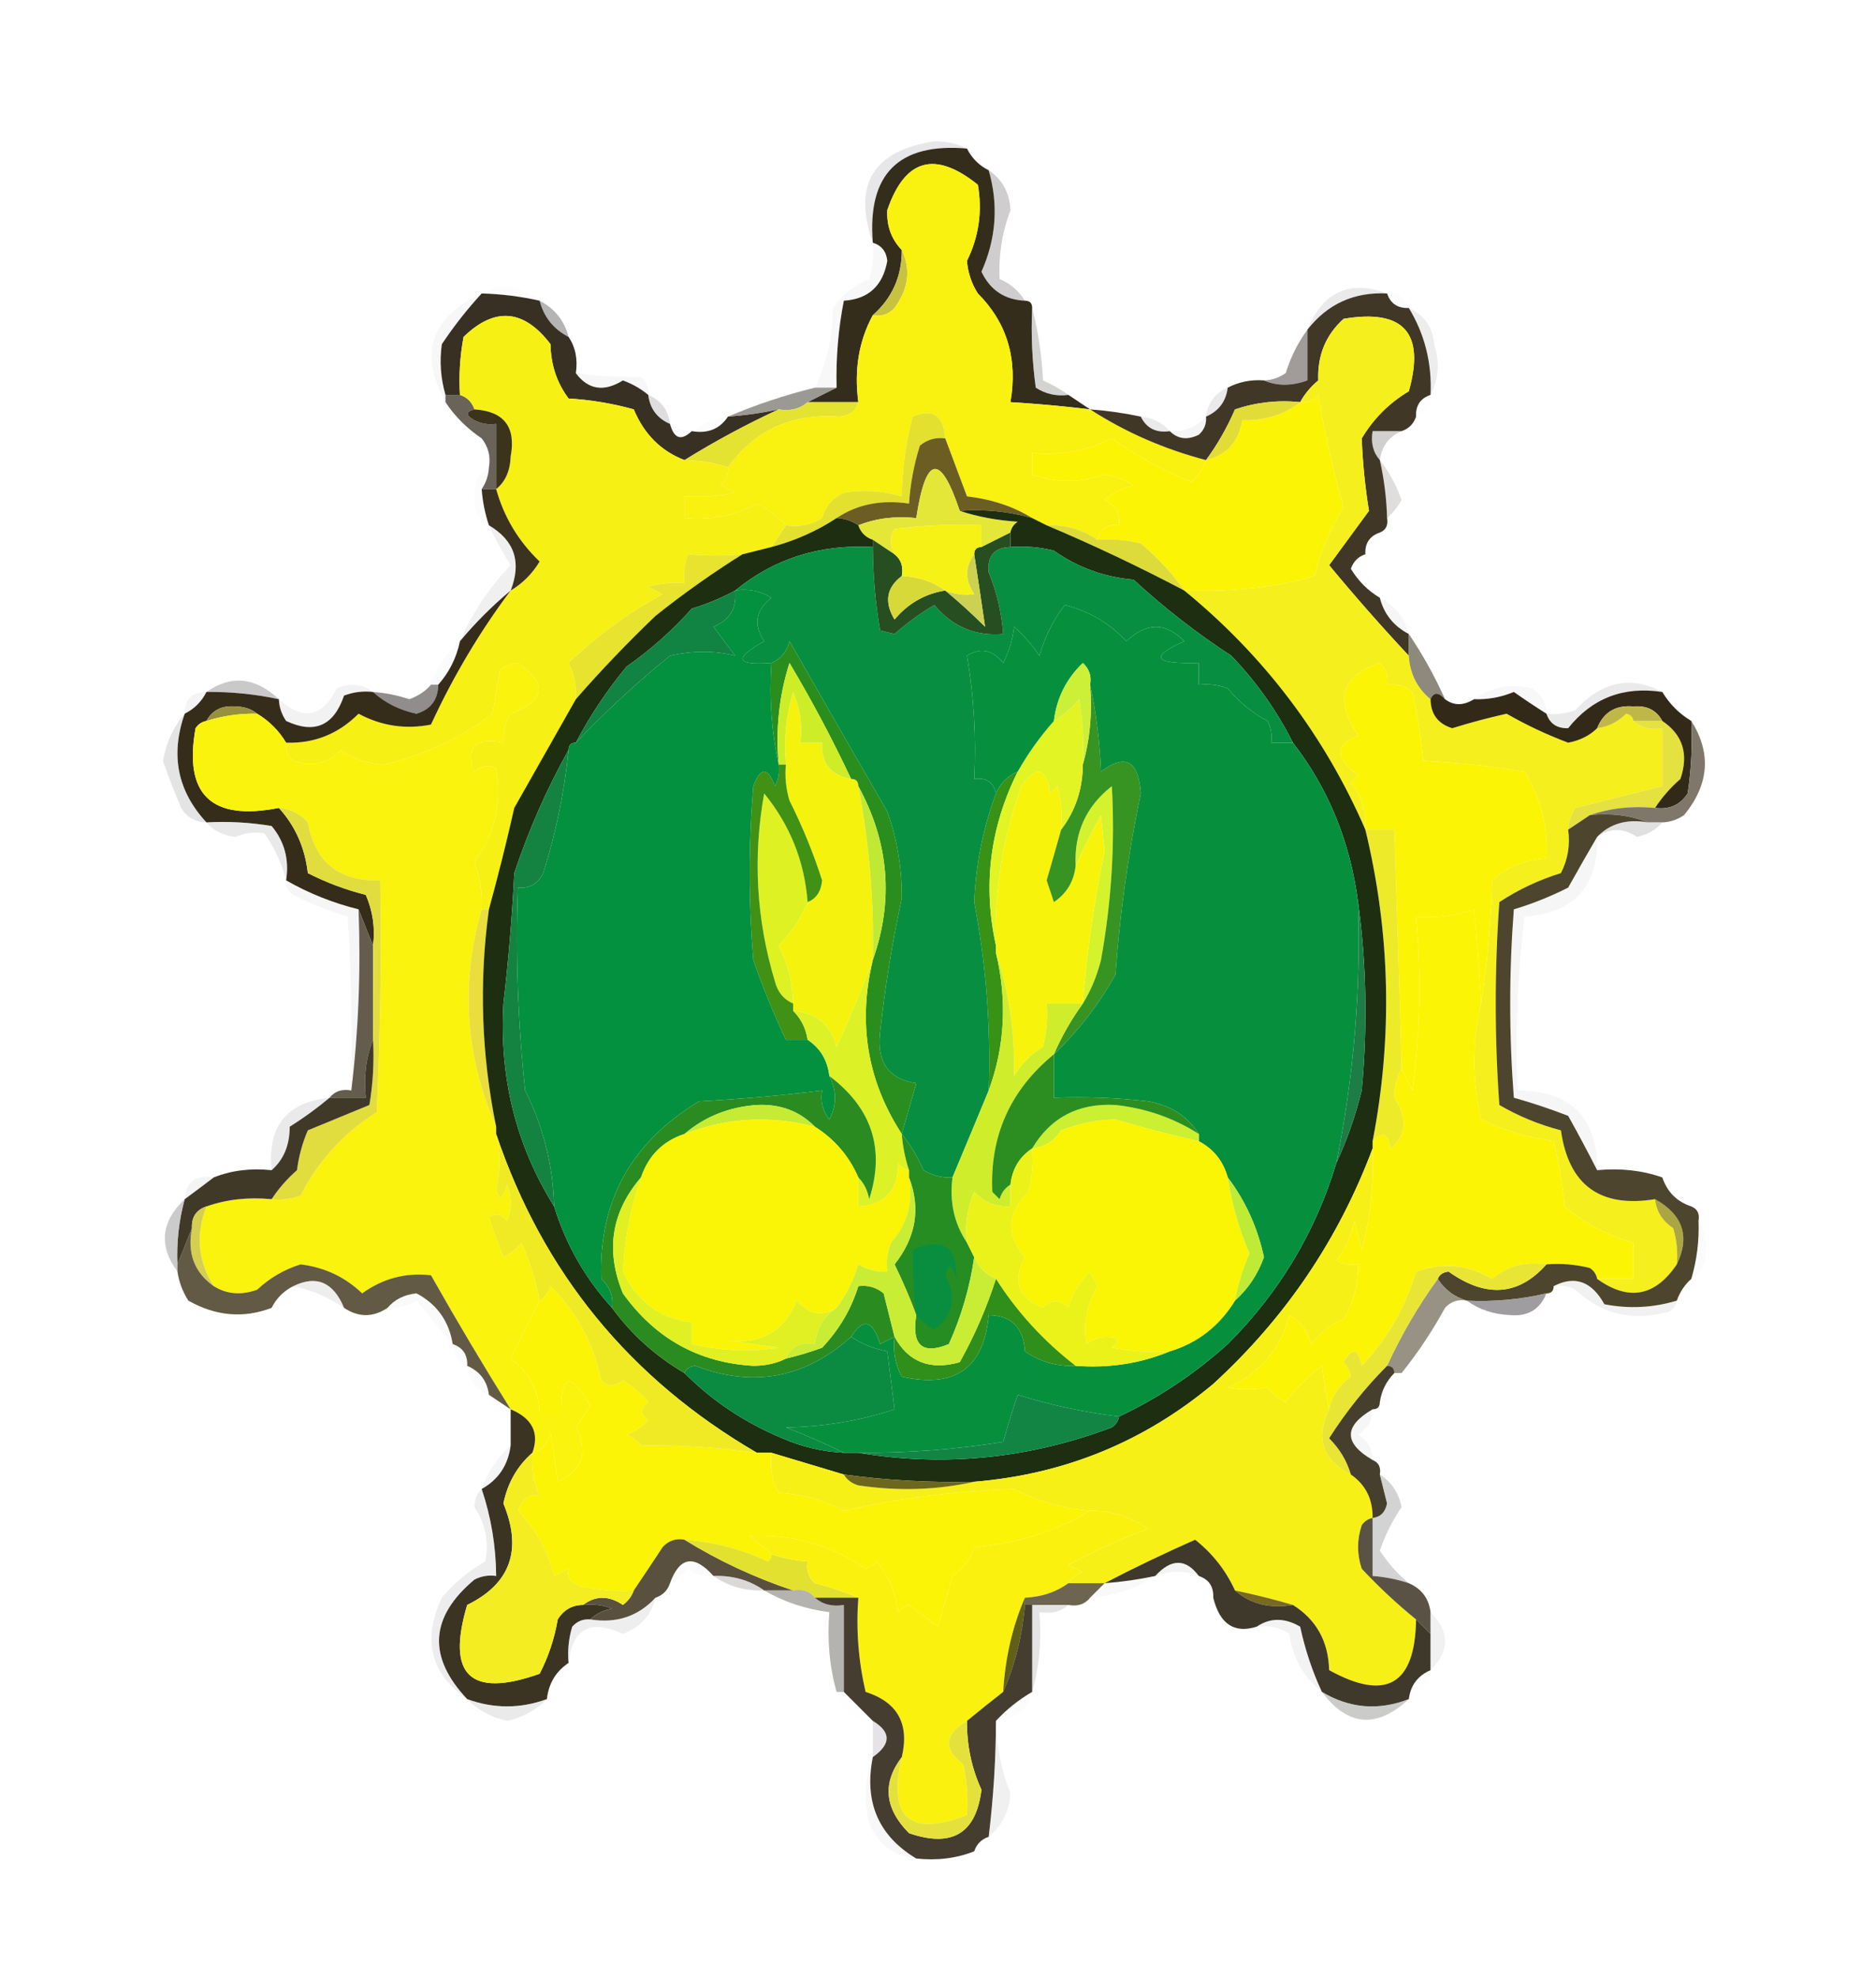 <?xml version="1.0" encoding="UTF-8"?>
<!DOCTYPE svg PUBLIC "-//W3C//DTD SVG 1.1//EN" "http://www.w3.org/Graphics/SVG/1.1/DTD/svg11.dtd">
<svg xmlns="http://www.w3.org/2000/svg" version="1.1" width="259px" height="273px" style="shape-rendering:geometricPrecision; text-rendering:geometricPrecision; image-rendering:optimizeQuality; fill-rule:evenodd; clip-rule:evenodd" xmlns:xlink="http://www.w3.org/1999/xlink">
<g><path style="opacity:0.384" fill="#c2bfc5" d="M 133.5,20.5 C 124.066,19.689 119.732,24.023 120.5,33.5C 117.697,25.461 120.53,20.795 129,19.5C 130.707,19.509 132.207,19.842 133.5,20.5 Z"/></g>
<g><path style="opacity:0.031" fill="#dbdbdb" d="M 133.5,20.5 C 135.5,20.5 136.5,21.5 136.5,23.5C 135.167,22.833 134.167,21.833 133.5,20.5 Z"/></g>
<g><path style="opacity:0.545" fill="#a8a3a5" d="M 136.5,23.5 C 138.387,24.768 139.387,26.601 139.5,29C 138.343,32.114 137.843,35.28 138,38.5C 139.518,39.163 140.685,40.163 141.5,41.5C 138.702,41.37 136.702,40.036 135.5,37.5C 137.538,32.918 137.871,28.251 136.5,23.5 Z"/></g>
<g><path style="opacity:1" fill="#342d1c" d="M 133.5,20.5 C 134.167,21.833 135.167,22.833 136.5,23.5C 137.871,28.251 137.538,32.918 135.5,37.5C 136.702,40.036 138.702,41.37 141.5,41.5C 142.167,41.5 142.5,41.833 142.5,42.5C 142.335,46.182 142.501,49.848 143,53.5C 144.356,54.38 145.856,54.714 147.5,54.5C 148.5,55.167 149.5,55.833 150.5,56.5C 146.846,56.058 143.179,55.724 139.5,55.5C 140.529,49.544 139.029,44.544 135,40.5C 134.125,39.127 133.625,37.627 133.5,36C 135.141,32.655 135.641,29.155 135,25.5C 129.093,20.745 124.927,21.912 122.5,29C 122.395,31.178 123.061,33.011 124.5,34.5C 124.518,38.129 123.184,41.129 120.5,43.5C 118.577,47.029 117.911,51.029 118.5,55.5C 116.167,55.5 113.833,55.5 111.5,55.5C 112.833,54.833 114.167,54.167 115.5,53.5C 115.395,49.452 115.728,45.452 116.5,41.5C 119.887,41.283 121.887,39.45 122.5,36C 122.361,34.699 121.695,33.866 120.5,33.5C 119.732,24.023 124.066,19.689 133.5,20.5 Z"/></g>
<g><path style="opacity:1" fill="#c7c240" d="M 124.5,34.5 C 125.776,37.185 125.442,39.852 123.5,42.5C 122.675,43.386 121.675,43.719 120.5,43.5C 123.184,41.129 124.518,38.129 124.5,34.5 Z"/></g>
<g><path style="opacity:0.108" fill="#e1e1e0" d="M 66.5,40.5 C 69.34,39.083 72.007,39.416 74.5,41.5C 71.873,40.908 69.206,40.575 66.5,40.5 Z"/></g>
<g><path style="opacity:0.047" fill="#c8c8c5" d="M 191.5,40.5 C 193.027,40.427 194.027,41.094 194.5,42.5C 192.973,42.573 191.973,41.906 191.5,40.5 Z"/></g>
<g><path style="opacity:0.745" fill="#9b9b9a" d="M 74.5,41.5 C 76.587,42.585 77.92,44.251 78.5,46.5C 76.413,45.415 75.08,43.749 74.5,41.5 Z"/></g>
<g><path style="opacity:0.408" fill="#cfcccb" d="M 191.5,40.5 C 186.948,40.277 183.281,41.944 180.5,45.5C 182.655,40.252 186.322,38.586 191.5,40.5 Z"/></g>
<g><path style="opacity:1" fill="#383123" d="M 66.5,40.5 C 69.206,40.575 71.873,40.908 74.5,41.5C 75.08,43.749 76.413,45.415 78.5,46.5C 79.451,47.919 79.784,49.585 79.5,51.5C 81.218,53.796 83.385,54.129 86,52.5C 87.303,52.978 88.469,53.645 89.5,54.5C 89.738,56.404 90.738,57.738 92.5,58.5C 93.053,60.552 94.053,60.885 95.5,59.5C 97.698,59.88 99.365,59.213 100.5,57.5C 102.861,57.326 105.194,56.993 107.5,56.5C 103.007,58.579 98.674,60.912 94.5,63.5C 91.255,62.255 88.921,59.922 87.5,56.5C 84.553,55.679 81.553,55.179 78.5,55C 76.879,52.834 76.045,50.334 76,47.5C 72.306,42.658 68.306,42.325 64,46.5C 63.503,49.146 63.336,51.813 63.5,54.5C 62.833,54.5 62.167,54.5 61.5,54.5C 60.833,52.181 60.666,49.847 61,47.5C 62.666,45.004 64.5,42.671 66.5,40.5 Z"/></g>
<g><path style="opacity:0.165" fill="#d2d2d3" d="M 66.5,40.5 C 64.5,42.671 62.666,45.004 61,47.5C 60.666,49.847 60.833,52.181 61.5,54.5C 61.5,54.833 61.5,55.167 61.5,55.5C 57.8,48.788 59.467,43.788 66.5,40.5 Z"/></g>
<g><path style="opacity:0.145" fill="#d5d4d3" d="M 120.5,33.5 C 121.695,33.866 122.361,34.699 122.5,36C 121.887,39.45 119.887,41.283 116.5,41.5C 115.728,45.452 115.395,49.452 115.5,53.5C 114.5,53.5 113.5,53.5 112.5,53.5C 114.14,50.15 114.974,46.483 115,42.5C 116.262,40.697 117.929,39.364 120,38.5C 120.494,36.866 120.66,35.199 120.5,33.5 Z"/></g>
<g><path style="opacity:0.482" fill="#a4a4a2" d="M 142.5,42.5 C 143.321,45.641 143.821,48.975 144,52.5C 145.302,53.085 146.469,53.752 147.5,54.5C 145.856,54.714 144.356,54.38 143,53.5C 142.501,49.848 142.335,46.182 142.5,42.5 Z"/></g>
<g><path style="opacity:0.271" fill="#bdbcbf" d="M 194.5,42.5 C 196.61,43.453 197.777,45.119 198,47.5C 198.796,50.038 198.629,52.372 197.5,54.5C 197.709,50.139 196.709,46.139 194.5,42.5 Z"/></g>
<g><path style="opacity:0.157" fill="#cfcfce" d="M 79.5,51.5 C 82.403,51.907 85.403,52.074 88.5,52C 89.252,52.671 89.586,53.504 89.5,54.5C 88.469,53.645 87.303,52.978 86,52.5C 83.385,54.129 81.218,53.796 79.5,51.5 Z"/></g>
<g><path style="opacity:0.208" fill="#d5d2d2" d="M 174.5,52.5 C 172.708,52.366 171.042,52.699 169.5,53.5C 171.042,52.699 172.708,52.366 174.5,52.5 Z"/></g>
<g><path style="opacity:0.922" fill="#9a9592" d="M 180.5,45.5 C 180.5,47.833 180.5,50.167 180.5,52.5C 178.309,53.291 176.309,53.291 174.5,52.5C 175.583,52.461 176.583,52.127 177.5,51.5C 178.208,49.255 179.208,47.255 180.5,45.5 Z"/></g>
<g><path style="opacity:0.992" fill="#696259" d="M 61.5,54.5 C 62.167,54.5 62.833,54.5 63.5,54.5C 64.5,54.833 65.167,55.5 65.5,56.5C 64.262,56.81 64.262,57.31 65.5,58C 66.448,58.483 67.448,58.65 68.5,58.5C 68.5,61.5 68.5,64.5 68.5,67.5C 67.833,67.5 67.167,67.5 66.5,67.5C 67.11,66.609 67.443,65.609 67.5,64.5C 67.762,63.022 67.429,61.689 66.5,60.5C 64.479,59.145 62.812,57.479 61.5,55.5C 61.5,55.167 61.5,54.833 61.5,54.5 Z"/></g>
<g><path style="opacity:0.016" fill="#cbcaca" d="M 147.5,54.5 C 151.214,54.59 154.548,55.59 157.5,57.5C 155.194,57.007 152.861,56.674 150.5,56.5C 149.5,55.833 148.5,55.167 147.5,54.5 Z"/></g>
<g><path style="opacity:0.404" fill="#cccbcb" d="M 169.5,53.5 C 169.262,55.404 168.262,56.738 166.5,57.5C 166.738,55.596 167.738,54.262 169.5,53.5 Z"/></g>
<g><path style="opacity:0.498" fill="#bfbcbe" d="M 89.5,54.5 C 91.262,55.262 92.262,56.596 92.5,58.5C 90.738,57.738 89.738,56.404 89.5,54.5 Z"/></g>
<g><path style="opacity:0.012" fill="#dddddd" d="M 197.5,54.5 C 197.573,56.027 196.906,57.027 195.5,57.5C 195.427,55.973 196.094,54.973 197.5,54.5 Z"/></g>
<g><path style="opacity:0.784" fill="#807d75" d="M 112.5,53.5 C 113.5,53.5 114.5,53.5 115.5,53.5C 114.167,54.167 112.833,54.833 111.5,55.5C 110.432,56.434 109.099,56.768 107.5,56.5C 105.194,56.993 102.861,57.326 100.5,57.5C 104.303,55.875 108.303,54.542 112.5,53.5 Z"/></g>
<g><path style="opacity:1" fill="#e5e331" d="M 111.5,55.5 C 113.833,55.5 116.167,55.5 118.5,55.5C 118.209,56.649 117.376,57.316 116,57.5C 109.385,57.002 104.219,59.336 100.5,64.5C 98.565,63.85 96.565,63.517 94.5,63.5C 98.674,60.912 103.007,58.579 107.5,56.5C 109.099,56.768 110.432,56.434 111.5,55.5 Z"/></g>
<g><path style="opacity:1" fill="#f9f10f" d="M 150.5,56.5 C 155.362,59.64 160.695,61.974 166.5,63.5C 166.092,64.643 165.425,65.643 164.5,66.5C 160.594,64.925 156.928,62.925 153.5,60.5C 150.05,62.224 146.383,62.891 142.5,62.5C 142.5,63.5 142.5,64.5 142.5,65.5C 145.833,66.7 149.167,66.7 152.5,65.5C 153.938,65.719 155.271,66.219 156.5,67C 154.956,67.29 153.623,67.956 152.5,69C 153.973,69.71 154.64,70.876 154.5,72.5C 152.821,72.285 151.821,72.952 151.5,74.5C 149.412,73.061 147.079,72.394 144.5,72.5C 143.833,72.167 143.167,71.833 142.5,71.5C 139.939,69.906 136.939,68.906 133.5,68.5C 132.487,65.812 131.487,63.146 130.5,60.5C 130.278,57.315 128.778,56.315 126,57.5C 125.064,61.114 124.564,64.78 124.5,68.5C 121.859,67.737 119.192,67.57 116.5,68C 114.968,68.7 113.968,69.866 113.5,71.5C 111.955,72.452 110.288,72.785 108.5,72.5C 107.374,71.286 106.041,70.286 104.5,69.5C 101.429,71.18 98.096,71.847 94.5,71.5C 94.5,70.5 94.5,69.5 94.5,68.5C 96.857,68.663 99.19,68.497 101.5,68C 100.833,67.667 100.167,67.333 99.5,67C 100.252,66.329 100.586,65.496 100.5,64.5C 104.219,59.336 109.385,57.002 116,57.5C 117.376,57.316 118.209,56.649 118.5,55.5C 117.911,51.029 118.577,47.029 120.5,43.5C 121.675,43.719 122.675,43.386 123.5,42.5C 125.442,39.852 125.776,37.185 124.5,34.5C 123.061,33.011 122.395,31.178 122.5,29C 124.927,21.912 129.093,20.745 135,25.5C 135.641,29.155 135.141,32.655 133.5,36C 133.625,37.627 134.125,39.127 135,40.5C 139.029,44.544 140.529,49.544 139.5,55.5C 143.179,55.724 146.846,56.058 150.5,56.5 Z"/></g>
<g><path style="opacity:1" fill="#e4e02f" d="M 130.5,60.5 C 129.178,60.33 128.011,60.663 127,61.5C 126.178,64.117 125.678,66.784 125.5,69.5C 121.671,68.931 118.337,69.598 115.5,71.5C 112.82,73.273 109.82,74.607 106.5,75.5C 107.167,74.5 107.833,73.5 108.5,72.5C 110.288,72.785 111.955,72.452 113.5,71.5C 113.968,69.866 114.968,68.7 116.5,68C 119.192,67.57 121.859,67.737 124.5,68.5C 124.564,64.78 125.064,61.114 126,57.5C 128.778,56.315 130.278,57.315 130.5,60.5 Z"/></g>
<g><path style="opacity:0.071" fill="#dad8d9" d="M 100.5,57.5 C 99.365,59.213 97.698,59.88 95.5,59.5C 96.93,58.462 98.597,57.796 100.5,57.5 Z"/></g>
<g><path style="opacity:0.118" fill="#d4d4d5" d="M 92.5,58.5 C 93.391,59.11 94.391,59.443 95.5,59.5C 94.053,60.885 93.053,60.552 92.5,58.5 Z"/></g>
<g><path style="opacity:1" fill="#f7f015" d="M 94.5,63.5 C 96.565,63.517 98.565,63.85 100.5,64.5C 100.586,65.496 100.252,66.329 99.5,67C 100.167,67.333 100.833,67.667 101.5,68C 99.19,68.497 96.857,68.663 94.5,68.5C 94.5,69.5 94.5,70.5 94.5,71.5C 98.096,71.847 101.429,71.18 104.5,69.5C 106.041,70.286 107.374,71.286 108.5,72.5C 107.833,73.5 107.167,74.5 106.5,75.5C 105.167,75.833 103.833,76.167 102.5,76.5C 99.788,76.737 97.288,76.737 95,76.5C 94.51,77.793 94.343,79.127 94.5,80.5C 92.801,80.34 91.134,80.507 89.5,81C 90.167,81.333 90.833,81.667 91.5,82C 86.746,84.587 82.413,87.754 78.5,91.5C 79.309,93.071 79.643,94.738 79.5,96.5C 76.665,101.505 73.831,106.505 71,111.5C 69.939,116.21 68.772,120.877 67.5,125.5C 67.167,125.5 66.833,125.5 66.5,125.5C 66.62,123.266 66.287,121.099 65.5,119C 68.385,114.963 69.385,110.63 68.5,106C 67.451,105.508 66.451,105.674 65.5,106.5C 64.247,103.08 65.581,101.746 69.5,102.5C 69.421,101.07 69.754,99.736 70.5,98.5C 75.339,96.678 75.672,94.345 71.5,91.5C 70.558,91.608 69.725,91.942 69,92.5C 68.667,94.5 68.333,96.5 68,98.5C 63.499,101.917 58.499,104.25 53,105.5C 50.698,105.4 48.698,104.733 47,103.5C 45.23,105.418 43.063,105.918 40.5,105C 39.748,104.329 39.414,103.496 39.5,102.5C 43.389,102.624 46.722,101.291 49.5,98.5C 52.664,100.194 55.998,100.694 59.5,100C 62.56,93.365 66.227,87.198 70.5,81.5C 72.145,80.521 73.479,79.188 74.5,77.5C 71.569,74.685 69.569,71.352 68.5,67.5C 69.765,66.486 70.431,64.986 70.5,63C 71.26,58.929 69.593,56.763 65.5,56.5C 65.167,55.5 64.5,54.833 63.5,54.5C 63.336,51.813 63.503,49.146 64,46.5C 68.306,42.325 72.306,42.658 76,47.5C 76.045,50.334 76.879,52.834 78.5,55C 81.553,55.179 84.553,55.679 87.5,56.5C 88.921,59.922 91.255,62.255 94.5,63.5 Z"/></g>
<g><path style="opacity:1" fill="#fcf405" d="M 163.5,81.5 C 161.854,79.139 159.854,76.972 157.5,75C 155.527,74.504 153.527,74.338 151.5,74.5C 151.821,72.952 152.821,72.285 154.5,72.5C 154.64,70.876 153.973,69.71 152.5,69C 153.623,67.956 154.956,67.29 156.5,67C 155.271,66.219 153.938,65.719 152.5,65.5C 149.167,66.7 145.833,66.7 142.5,65.5C 142.5,64.5 142.5,63.5 142.5,62.5C 146.383,62.891 150.05,62.224 153.5,60.5C 156.928,62.925 160.594,64.925 164.5,66.5C 165.425,65.643 166.092,64.643 166.5,63.5C 169.353,62.811 171.019,60.978 171.5,58C 174.675,58.053 177.342,57.22 179.5,55.5C 180.496,55.586 181.329,55.252 182,54.5C 182.826,59.503 183.993,64.67 185.5,70C 183.613,72.982 182.28,76.149 181.5,79.5C 176.57,81.004 170.57,81.671 163.5,81.5 Z"/></g>
<g><path style="opacity:1" fill="#3b341a" d="M 65.5,56.5 C 69.593,56.763 71.26,58.929 70.5,63C 70.431,64.986 69.765,66.486 68.5,67.5C 68.5,64.5 68.5,61.5 68.5,58.5C 67.448,58.65 66.448,58.483 65.5,58C 64.262,57.31 64.262,56.81 65.5,56.5 Z"/></g>
<g><path style="opacity:0.498" fill="#a3a1a0" d="M 193.5,59.5 C 191.771,60.236 190.771,61.569 190.5,63.5C 189.566,62.432 189.232,61.099 189.5,59.5C 190.833,59.5 192.167,59.5 193.5,59.5 Z"/></g>
<g><path style="opacity:1" fill="#6c5e23" d="M 130.5,60.5 C 131.487,63.146 132.487,65.812 133.5,68.5C 136.939,68.906 139.939,69.906 142.5,71.5C 139.272,70.586 135.939,70.253 132.5,70.5C 129.818,62.481 127.818,62.814 126.5,71.5C 123.615,71.194 120.948,71.527 118.5,72.5C 117.609,71.89 116.609,71.557 115.5,71.5C 118.337,69.598 121.671,68.931 125.5,69.5C 125.678,66.784 126.178,64.117 127,61.5C 128.011,60.663 129.178,60.33 130.5,60.5 Z"/></g>
<g><path style="opacity:0.475" fill="#bbb9b8" d="M 190.5,63.5 C 191.771,65.109 192.771,66.942 193.5,69C 192.934,69.995 192.267,70.828 191.5,71.5C 191.425,68.794 191.092,66.127 190.5,63.5 Z"/></g>
<g><path style="opacity:0.043" fill="#cccacb" d="M 67.5,64.5 C 67.443,65.609 67.11,66.609 66.5,67.5C 66.629,69.216 66.962,70.883 67.5,72.5C 66.007,71.688 65.34,70.355 65.5,68.5C 65.34,66.645 66.007,65.312 67.5,64.5 Z"/></g>
<g><path style="opacity:0.973" fill="#3c3322" d="M 191.5,40.5 C 191.973,41.906 192.973,42.573 194.5,42.5C 196.709,46.139 197.709,50.139 197.5,54.5C 196.094,54.973 195.427,55.973 195.5,57.5C 195.167,58.5 194.5,59.167 193.5,59.5C 192.167,59.5 190.833,59.5 189.5,59.5C 189.232,61.099 189.566,62.432 190.5,63.5C 191.092,66.127 191.425,68.794 191.5,71.5C 191.672,72.492 191.338,73.158 190.5,73.5C 189.094,73.973 188.427,74.973 188.5,76.5C 187.522,76.811 186.855,77.478 186.5,78.5C 187.521,80.188 188.855,81.521 190.5,82.5C 191.08,84.749 192.413,86.415 194.5,87.5C 194.5,88.5 194.5,89.5 194.5,90.5C 190.725,86.467 187.058,82.3 183.5,78C 185.319,75.511 187.152,73.011 189,70.5C 188.462,67.207 188.129,63.873 188,60.5C 189.631,57.773 191.798,55.607 194.5,54C 196.776,45.942 193.776,42.609 185.5,44C 183.032,46.228 181.865,49.062 182,52.5C 180.955,53.373 180.122,54.373 179.5,55.5C 176.428,55.183 173.428,55.516 170.5,56.5C 169.408,59.024 168.074,61.357 166.5,63.5C 160.695,61.974 155.362,59.64 150.5,56.5C 152.861,56.674 155.194,57.007 157.5,57.5C 158.287,59.104 159.62,59.771 161.5,59.5C 162.601,60.598 163.934,60.765 165.5,60C 166.252,59.329 166.586,58.496 166.5,57.5C 168.262,56.738 169.262,55.404 169.5,53.5C 171.042,52.699 172.708,52.366 174.5,52.5C 176.309,53.291 178.309,53.291 180.5,52.5C 180.5,50.167 180.5,47.833 180.5,45.5C 183.281,41.944 186.948,40.277 191.5,40.5 Z"/></g>
<g><path style="opacity:0.208" fill="#d0d0cf" d="M 166.5,57.5 C 166.586,58.496 166.252,59.329 165.5,60C 163.934,60.765 162.601,60.598 161.5,59.5C 163.514,59.608 165.18,58.942 166.5,57.5 Z"/></g>
<g><path style="opacity:0.31" fill="#bfbdbf" d="M 157.5,57.5 C 159.153,57.66 160.486,58.326 161.5,59.5C 159.62,59.771 158.287,59.104 157.5,57.5 Z"/></g>
<g><path style="opacity:1" fill="#e1dc38" d="M 179.5,55.5 C 177.342,57.22 174.675,58.053 171.5,58C 171.019,60.978 169.353,62.811 166.5,63.5C 168.074,61.357 169.408,59.024 170.5,56.5C 173.428,55.516 176.428,55.183 179.5,55.5 Z"/></g>
<g><path style="opacity:1" fill="#e4e738" d="M 132.5,70.5 C 134.969,71.317 137.635,71.817 140.5,72C 139.944,72.383 139.611,72.883 139.5,73.5C 138.167,74.167 136.833,74.833 135.5,75.5C 135.5,74.5 135.5,73.5 135.5,72.5C 131.486,72.335 127.486,72.501 123.5,73C 122.829,73.986 122.829,75.153 123.5,76.5C 122.5,75.833 121.5,75.167 120.5,74.5C 119.5,74.167 118.833,73.5 118.5,72.5C 120.948,71.527 123.615,71.194 126.5,71.5C 127.818,62.814 129.818,62.481 132.5,70.5 Z"/></g>
<g><path style="opacity:0.973" fill="#372f1a" d="M 66.5,67.5 C 67.167,67.5 67.833,67.5 68.5,67.5C 69.569,71.352 71.569,74.685 74.5,77.5C 73.479,79.188 72.145,80.521 70.5,81.5C 72.036,77.587 71.036,74.587 67.5,72.5C 66.962,70.883 66.629,69.216 66.5,67.5 Z"/></g>
<g><path style="opacity:0.004" fill="#e5e4e4" d="M 190.5,73.5 C 190.573,75.027 189.906,76.027 188.5,76.5C 188.427,74.973 189.094,73.973 190.5,73.5 Z"/></g>
<g><path style="opacity:1" fill="#dddb39" d="M 144.5,72.5 C 147.079,72.394 149.412,73.061 151.5,74.5C 153.527,74.338 155.527,74.504 157.5,75C 159.854,76.972 161.854,79.139 163.5,81.5C 157.249,78.207 150.916,75.207 144.5,72.5 Z"/></g>
<g><path style="opacity:0.212" fill="#bab8ba" d="M 67.5,72.5 C 71.036,74.587 72.036,77.587 70.5,81.5C 67.939,83.64 65.605,85.973 63.5,88.5C 65.193,84.628 67.526,81.128 70.5,78C 69.361,76.22 68.361,74.386 67.5,72.5 Z"/></g>
<g><path style="opacity:0.027" fill="#d6d4d8" d="M 188.5,76.5 C 188.704,78.685 189.37,80.685 190.5,82.5C 188.855,81.521 187.521,80.188 186.5,78.5C 186.855,77.478 187.522,76.811 188.5,76.5 Z"/></g>
<g><path style="opacity:1" fill="#f5ef1d" d="M 194.5,90.5 C 194.654,92.97 195.654,94.97 197.5,96.5C 197.532,98.567 198.532,99.9 200.5,100.5C 202.974,99.731 205.474,99.064 208,98.5C 210.729,100.064 213.562,101.397 216.5,102.5C 218.114,102.197 219.448,101.53 220.5,100.5C 222.044,100.297 223.378,99.63 224.5,98.5C 225.107,98.624 225.44,98.957 225.5,99.5C 226.568,100.434 227.901,100.768 229.5,100.5C 229.5,103.167 229.5,105.833 229.5,108.5C 225.537,109.491 221.537,110.491 217.5,111.5C 216.873,112.417 216.539,113.417 216.5,114.5C 216.799,116.604 216.466,118.604 215.5,120.5C 212.47,121.432 209.637,122.765 207,124.5C 206.333,133.833 206.333,143.167 207,152.5C 209.624,154.035 212.457,155.202 215.5,156C 216.57,163.564 220.903,166.731 228.5,165.5C 228.685,167.196 229.519,168.529 231,169.5C 231.494,171.134 231.66,172.801 231.5,174.5C 228.499,178.944 224.833,179.611 220.5,176.5C 222.167,176.5 223.833,176.5 225.5,176.5C 225.5,174.833 225.5,173.167 225.5,171.5C 222.027,170.553 218.86,168.887 216,166.5C 215.744,163.443 215.244,160.443 214.5,157.5C 210.95,156.984 207.617,155.984 204.5,154.5C 203.218,149.114 203.218,143.781 204.5,138.5C 205.327,133.015 205.827,127.348 206,121.5C 208.126,119.623 210.626,118.623 213.5,118.5C 213.756,114.191 212.756,110.191 210.5,106.5C 205.887,105.721 201.22,105.221 196.5,105C 196.186,101.719 195.686,98.553 195,95.5C 193.989,94.663 192.822,94.33 191.5,94.5C 191.719,93.325 191.386,92.325 190.5,91.5C 185.211,93.2 184.211,96.533 187.5,101.5C 184.243,102.798 184.243,104.631 187.5,107C 187.167,107.333 186.833,107.667 186.5,108C 188.016,109.897 188.683,112.064 188.5,114.5C 182.852,101.512 174.519,90.512 163.5,81.5C 170.57,81.671 176.57,81.004 181.5,79.5C 182.28,76.149 183.613,72.982 185.5,70C 183.993,64.67 182.826,59.503 182,54.5C 181.329,55.252 180.496,55.586 179.5,55.5C 180.122,54.373 180.955,53.373 182,52.5C 181.865,49.062 183.032,46.228 185.5,44C 193.776,42.609 196.776,45.942 194.5,54C 191.798,55.607 189.631,57.773 188,60.5C 188.129,63.873 188.462,67.207 189,70.5C 187.152,73.011 185.319,75.511 183.5,78C 187.058,82.3 190.725,86.467 194.5,90.5 Z"/></g>
<g><path style="opacity:1" fill="#e7e32e" d="M 102.5,76.5 C 98.391,79.066 94.391,81.899 90.5,85C 86.602,88.729 82.935,92.562 79.5,96.5C 79.643,94.738 79.309,93.071 78.5,91.5C 82.413,87.754 86.746,84.587 91.5,82C 90.833,81.667 90.167,81.333 89.5,81C 91.134,80.507 92.801,80.34 94.5,80.5C 94.343,79.127 94.51,77.793 95,76.5C 97.288,76.737 99.788,76.737 102.5,76.5 Z"/></g>
<g><path style="opacity:0.196" fill="#d4d3d2" d="M 190.5,82.5 C 192.587,83.585 193.92,85.251 194.5,87.5C 192.413,86.415 191.08,84.749 190.5,82.5 Z"/></g>
<g><path style="opacity:0.122" fill="#dddddd" d="M 63.5,88.5 C 63.025,90.784 62.025,92.784 60.5,94.5C 60.167,94.5 59.833,94.5 59.5,94.5C 60.34,92.147 61.674,90.147 63.5,88.5 Z"/></g>
<g><path style="opacity:0.922" fill="#848072" d="M 194.5,87.5 C 196.417,90.331 198.083,93.331 199.5,96.5C 198.604,95.494 197.938,95.494 197.5,96.5C 195.654,94.97 194.654,92.97 194.5,90.5C 194.5,89.5 194.5,88.5 194.5,87.5 Z"/></g>
<g><path style="opacity:0.643" fill="#acabac" d="M 38.5,96.5 C 35.214,95.793 31.881,95.46 28.5,95.5C 31.912,93.114 35.245,93.448 38.5,96.5 Z"/></g>
<g><path style="opacity:0.182" fill="#bcbabc" d="M 51.5,95.5 C 50.127,95.343 48.793,95.51 47.5,96C 46.084,100.175 43.418,101.342 39.5,99.5C 38.873,98.583 38.539,97.583 38.5,96.5C 41.829,99.501 44.496,99.001 46.5,95C 48.387,94.22 50.054,94.387 51.5,95.5 Z"/></g>
<g><path style="opacity:1" fill="#fcf405" d="M 204.5,138.5 C 204.245,134.21 203.912,129.877 203.5,125.5C 200.916,126.393 198.249,126.726 195.5,126.5C 196.247,134.602 196.08,142.602 195,150.5C 194.487,149.473 193.987,148.473 193.5,147.5C 193.196,136.383 192.862,125.383 192.5,114.5C 191.167,114.5 189.833,114.5 188.5,114.5C 188.683,112.064 188.016,109.897 186.5,108C 186.833,107.667 187.167,107.333 187.5,107C 184.243,104.631 184.243,102.798 187.5,101.5C 184.211,96.533 185.211,93.2 190.5,91.5C 191.386,92.325 191.719,93.325 191.5,94.5C 192.822,94.33 193.989,94.663 195,95.5C 195.686,98.553 196.186,101.719 196.5,105C 201.22,105.221 205.887,105.721 210.5,106.5C 212.756,110.191 213.756,114.191 213.5,118.5C 210.626,118.623 208.126,119.623 206,121.5C 205.827,127.348 205.327,133.015 204.5,138.5 Z"/></g>
<g><path style="opacity:0.129" fill="#cfced0" d="M 213.5,98.5 C 212.007,97.555 210.507,96.555 209,95.5C 207.234,96.234 205.401,96.567 203.5,96.5C 205.851,94.797 208.518,94.297 211.5,95C 212.823,95.816 213.489,96.983 213.5,98.5 Z"/></g>
<g><path style="opacity:0.035" fill="#cac9c8" d="M 229.5,95.5 C 231.833,95.833 233.167,97.167 233.5,99.5C 231.833,98.5 230.5,97.167 229.5,95.5 Z"/></g>
<g><path style="opacity:0.239" fill="#d2d2d4" d="M 28.5,95.5 C 27.833,96.833 26.833,97.833 25.5,98.5C 25.5,96.5 26.5,95.5 28.5,95.5 Z"/></g>
<g><path style="opacity:0.863" fill="#807b7a" d="M 59.5,94.5 C 59.833,94.5 60.167,94.5 60.5,94.5C 60.468,96.567 59.468,97.9 57.5,98.5C 55.164,97.999 53.164,96.999 51.5,95.5C 53.199,95.62 54.865,95.954 56.5,96.5C 57.739,96.058 58.739,95.391 59.5,94.5 Z"/></g>
<g><path style="opacity:0.302" fill="#bdbbbd" d="M 229.5,95.5 C 224.146,94.683 219.812,96.349 216.5,100.5C 214.962,100.547 213.962,99.88 213.5,98.5C 214.873,98.657 216.207,98.49 217.5,98C 221.142,94.034 225.142,93.201 229.5,95.5 Z"/></g>
<g><path style="opacity:1" fill="#352d1a" d="M 70.5,81.5 C 66.227,87.198 62.56,93.365 59.5,100C 55.998,100.694 52.664,100.194 49.5,98.5C 46.722,101.291 43.389,102.624 39.5,102.5C 38.5,100.833 37.167,99.5 35.5,98.5C 34.726,97.853 33.726,97.519 32.5,97.5C 30.645,97.34 29.312,98.007 28.5,99.5C 27.883,99.611 27.383,99.944 27,100.5C 25.344,109.675 29.177,113.342 38.5,111.5C 40.769,113.996 42.102,116.996 42.5,120.5C 45.053,121.805 47.72,122.805 50.5,123.5C 51.474,125.743 51.808,128.076 51.5,130.5C 50.833,128.833 50.167,127.167 49.5,125.5C 45.967,124.625 42.634,123.292 39.5,121.5C 39.945,118.635 39.279,116.135 37.5,114C 34.518,113.502 31.518,113.335 28.5,113.5C 24.497,109.182 23.497,104.182 25.5,98.5C 26.833,97.833 27.833,96.833 28.5,95.5C 31.881,95.46 35.214,95.793 38.5,96.5C 38.539,97.583 38.873,98.583 39.5,99.5C 43.418,101.342 46.084,100.175 47.5,96C 48.793,95.51 50.127,95.343 51.5,95.5C 53.164,96.999 55.164,97.999 57.5,98.5C 59.468,97.9 60.468,96.567 60.5,94.5C 62.025,92.784 63.025,90.784 63.5,88.5C 65.605,85.973 67.939,83.64 70.5,81.5 Z"/></g>
<g><path style="opacity:1" fill="#97903c" d="M 35.5,98.5 C 33.097,98.448 30.764,98.781 28.5,99.5C 29.312,98.007 30.645,97.34 32.5,97.5C 33.726,97.519 34.726,97.853 35.5,98.5 Z"/></g>
<g><path style="opacity:1" fill="#e5e140" d="M 225.5,99.5 C 226.833,99.5 228.167,99.5 229.5,99.5C 232.332,101.407 233.166,104.073 232,107.5C 230.624,108.705 229.458,110.038 228.5,111.5C 225.287,111.19 222.287,111.523 219.5,112.5C 218.5,113.167 217.5,113.833 216.5,114.5C 216.539,113.417 216.873,112.417 217.5,111.5C 221.537,110.491 225.537,109.491 229.5,108.5C 229.5,105.833 229.5,103.167 229.5,100.5C 227.901,100.768 226.568,100.434 225.5,99.5 Z"/></g>
<g><path style="opacity:0.373" fill="#b8b7b8" d="M 25.5,98.5 C 23.497,104.182 24.497,109.182 28.5,113.5C 26.983,113.489 25.816,112.823 25,111.5C 24.088,109.341 23.255,107.175 22.5,105C 22.95,102.467 23.95,100.3 25.5,98.5 Z"/></g>
<g><path style="opacity:1" fill="#322918" d="M 199.5,96.5 C 200.702,97.405 202.036,97.405 203.5,96.5C 205.401,96.567 207.234,96.234 209,95.5C 210.507,96.555 212.007,97.555 213.5,98.5C 213.962,99.88 214.962,100.547 216.5,100.5C 219.812,96.349 224.146,94.683 229.5,95.5C 230.5,97.167 231.833,98.5 233.5,99.5C 233.665,102.85 233.498,106.183 233,109.5C 231.951,111.107 230.451,111.773 228.5,111.5C 229.458,110.038 230.624,108.705 232,107.5C 233.166,104.073 232.332,101.407 229.5,99.5C 228.688,98.007 227.355,97.34 225.5,97.5C 223.058,97.286 221.392,98.286 220.5,100.5C 219.448,101.53 218.114,102.197 216.5,102.5C 213.562,101.397 210.729,100.064 208,98.5C 205.474,99.064 202.974,99.731 200.5,100.5C 198.532,99.9 197.532,98.567 197.5,96.5C 197.938,95.494 198.604,95.494 199.5,96.5 Z"/></g>
<g><path style="opacity:1" fill="#bfb849" d="M 229.5,99.5 C 228.167,99.5 226.833,99.5 225.5,99.5C 225.44,98.957 225.107,98.624 224.5,98.5C 223.378,99.63 222.044,100.297 220.5,100.5C 221.392,98.286 223.058,97.286 225.5,97.5C 227.355,97.34 228.688,98.007 229.5,99.5 Z"/></g>
<g><path style="opacity:0.996" fill="#7f786a" d="M 233.5,99.5 C 236.301,103.944 235.968,108.277 232.5,112.5C 231.583,113.127 230.583,113.461 229.5,113.5C 228.833,113.5 228.167,113.5 227.5,113.5C 225.052,112.527 222.385,112.194 219.5,112.5C 222.287,111.523 225.287,111.19 228.5,111.5C 230.451,111.773 231.951,111.107 233,109.5C 233.498,106.183 233.665,102.85 233.5,99.5 Z"/></g>
<g><path style="opacity:0.329" fill="#bebcc0" d="M 28.5,113.5 C 31.518,113.335 34.518,113.502 37.5,114C 39.279,116.135 39.945,118.635 39.5,121.5C 38.926,119.212 37.926,117.045 36.5,115C 35.197,114.79 33.864,114.957 32.5,115.5C 30.829,115.332 29.496,114.665 28.5,113.5 Z"/></g>
<g><path style="opacity:0.467" fill="#bdbcbc" d="M 227.5,113.5 C 228.167,113.5 228.833,113.5 229.5,113.5C 228.626,114.525 227.459,115.192 226,115.5C 224.113,114.245 222.28,114.245 220.5,115.5C 222.279,113.656 224.612,112.99 227.5,113.5 Z"/></g>
<g><path style="opacity:1" fill="#faf30d" d="M 66.5,125.5 C 63.549,135.702 64.215,145.702 68.5,155.5C 68.5,155.833 68.5,156.167 68.5,156.5C 69.127,159.089 69.127,161.589 68.5,164C 68.944,165.762 69.444,165.595 70,163.5C 70.667,165.167 70.667,166.833 70,168.5C 69.282,167.549 68.449,167.383 67.5,168C 68.103,169.825 68.77,171.659 69.5,173.5C 70.478,173.023 71.311,172.357 72,171.5C 73.14,174.102 73.973,176.769 74.5,179.5C 73.18,182.098 71.846,184.765 70.5,187.5C 73.206,189.524 74.539,192.19 74.5,195.5C 75.5,195.5 76.5,195.5 77.5,195.5C 77.341,189.614 78.674,189.114 81.5,194C 80.833,195 80.167,196 79.5,197C 81.288,200.406 80.455,202.906 77,204.5C 76.667,202.167 76.333,199.833 76,197.5C 75.764,199.119 74.931,200.119 73.5,200.5C 74.489,197.751 73.489,195.751 70.5,194.5C 66.73,188.471 63.064,182.305 59.5,176C 56.029,175.6 52.862,176.434 50,178.5C 47.63,176.232 44.797,174.899 41.5,174.5C 39.231,175.203 37.231,176.37 35.5,178C 33.288,178.789 31.288,178.622 29.5,177.5C 27.317,174.052 26.984,170.385 28.5,166.5C 31.287,165.523 34.287,165.19 37.5,165.5C 38.873,165.657 40.207,165.49 41.5,165C 43.968,160.175 47.468,156.341 52,153.5C 52.5,142.839 52.666,132.172 52.5,121.5C 46.834,121.675 43.501,119.008 42.5,113.5C 41.423,112.295 40.09,111.628 38.5,111.5C 29.177,113.342 25.344,109.675 27,100.5C 27.383,99.944 27.883,99.611 28.5,99.5C 30.764,98.781 33.097,98.448 35.5,98.5C 37.167,99.5 38.5,100.833 39.5,102.5C 39.414,103.496 39.748,104.329 40.5,105C 43.063,105.918 45.23,105.418 47,103.5C 48.698,104.733 50.698,105.4 53,105.5C 58.499,104.25 63.499,101.917 68,98.5C 68.333,96.5 68.667,94.5 69,92.5C 69.725,91.942 70.558,91.608 71.5,91.5C 75.672,94.345 75.339,96.678 70.5,98.5C 69.754,99.736 69.421,101.07 69.5,102.5C 65.581,101.746 64.247,103.08 65.5,106.5C 66.451,105.674 67.451,105.508 68.5,106C 69.385,110.63 68.385,114.963 65.5,119C 66.287,121.099 66.62,123.266 66.5,125.5 Z"/></g>
<g><path style="opacity:1" fill="#fcf405" d="M 204.5,138.5 C 203.218,143.781 203.218,149.114 204.5,154.5C 207.617,155.984 210.95,156.984 214.5,157.5C 215.244,160.443 215.744,163.443 216,166.5C 218.86,168.887 222.027,170.553 225.5,171.5C 225.5,173.167 225.5,174.833 225.5,176.5C 223.833,176.5 222.167,176.5 220.5,176.5C 220.389,175.883 220.056,175.383 219.5,175C 217.527,174.505 215.527,174.338 213.5,174.5C 210.606,174.042 208.106,174.709 206,176.5C 202.654,174.522 199.154,174.189 195.5,175.5C 194.011,180.485 191.511,184.819 188,188.5C 187.549,186.071 186.715,185.904 185.5,188C 186.022,188.561 186.355,189.228 186.5,190C 184.9,191.123 183.9,192.623 183.5,194.5C 183.094,192.595 182.761,190.595 182.5,188.5C 180.605,189.973 178.939,191.64 177.5,193.5C 176.522,193.023 175.689,192.357 175,191.5C 172.999,191.834 171.165,191.834 169.5,191.5C 173.901,189.592 176.735,186.258 178,181.5C 179.585,182.376 180.585,183.709 181,185.5C 182.214,183.951 183.714,182.785 185.5,182C 186.867,179.699 187.534,177.199 187.5,174.5C 186.448,174.649 185.448,174.483 184.5,174C 185.717,172.352 186.55,170.519 187,168.5C 187.333,169.833 187.667,171.167 188,172.5C 189.225,167.915 189.725,163.248 189.5,158.5C 189.5,158.167 189.5,157.833 189.5,157.5C 190.825,156.047 191.658,156.381 192,158.5C 194.178,156.708 194.344,154.374 192.5,151.5C 192.511,149.955 192.844,148.622 193.5,147.5C 193.987,148.473 194.487,149.473 195,150.5C 196.08,142.602 196.247,134.602 195.5,126.5C 198.249,126.726 200.916,126.393 203.5,125.5C 203.912,129.877 204.245,134.21 204.5,138.5 Z"/></g>
<g><path style="opacity:0.192" fill="#d3d3d1" d="M 39.5,121.5 C 42.634,123.292 45.967,124.625 49.5,125.5C 49.826,134.017 49.493,142.35 48.5,150.5C 48.666,142.493 48.5,134.493 48,126.5C 45.433,125.73 42.933,124.73 40.5,123.5C 39.703,123.043 39.369,122.376 39.5,121.5 Z"/></g>
<g><path style="opacity:1" fill="#edea29" d="M 188.5,114.5 C 189.833,114.5 191.167,114.5 192.5,114.5C 192.862,125.383 193.196,136.383 193.5,147.5C 192.844,148.622 192.511,149.955 192.5,151.5C 194.344,154.374 194.178,156.708 192,158.5C 191.658,156.381 190.825,156.047 189.5,157.5C 192.29,143.118 191.956,128.784 188.5,114.5 Z"/></g>
<g><path style="opacity:0.938" fill="#5b5343" d="M 49.5,125.5 C 50.167,127.167 50.833,128.833 51.5,130.5C 51.5,134.833 51.5,139.167 51.5,143.5C 50.527,145.948 50.194,148.615 50.5,151.5C 48.833,151.5 47.167,151.5 45.5,151.5C 46.209,150.596 47.209,150.263 48.5,150.5C 49.493,142.35 49.826,134.017 49.5,125.5 Z"/></g>
<g><path style="opacity:1" fill="#e1dd3e" d="M 38.5,111.5 C 40.09,111.628 41.423,112.295 42.5,113.5C 43.501,119.008 46.834,121.675 52.5,121.5C 52.666,132.172 52.5,142.839 52,153.5C 47.468,156.341 43.968,160.175 41.5,165C 40.207,165.49 38.873,165.657 37.5,165.5C 38.458,164.038 39.624,162.705 41,161.5C 41.251,159.567 41.751,157.734 42.5,156C 45.35,154.829 48.184,153.662 51,152.5C 51.498,149.518 51.665,146.518 51.5,143.5C 51.5,139.167 51.5,134.833 51.5,130.5C 51.808,128.076 51.474,125.743 50.5,123.5C 47.72,122.805 45.053,121.805 42.5,120.5C 42.102,116.996 40.769,113.996 38.5,111.5 Z"/></g>
<g><path style="opacity:0.18" fill="#d0cfce" d="M 220.5,115.5 C 220.697,122.306 217.364,125.972 210.5,126.5C 209.502,134.472 209.169,142.472 209.5,150.5C 216.873,150.539 220.539,154.206 220.5,161.5C 219.242,159.019 217.908,156.519 216.5,154C 214.02,153.04 211.52,152.207 209,151.5C 208.333,142.833 208.333,134.167 209,125.5C 211.567,124.73 214.067,123.73 216.5,122.5C 217.843,120.096 219.177,117.762 220.5,115.5 Z"/></g>
<g><path style="opacity:1" fill="#eadd3e" d="M 66.5,125.5 C 66.833,125.5 67.167,125.5 67.5,125.5C 66.123,135.551 66.456,145.551 68.5,155.5C 64.215,145.702 63.549,135.702 66.5,125.5 Z"/></g>
<g><path style="opacity:1" fill="#1d2e11" d="M 132.5,70.5 C 135.939,70.253 139.272,70.586 142.5,71.5C 143.167,71.833 143.833,72.167 144.5,72.5C 150.916,75.207 157.249,78.207 163.5,81.5C 174.519,90.512 182.852,101.512 188.5,114.5C 191.956,128.784 192.29,143.118 189.5,157.5C 189.5,157.833 189.5,158.167 189.5,158.5C 184.8,171.048 177.466,181.881 167.5,191C 157.965,198.973 146.965,203.473 134.5,204.5C 128.464,204.64 122.464,204.307 116.5,203.5C 113.177,202.508 109.844,201.508 106.5,200.5C 105.833,200.5 105.167,200.5 104.5,200.5C 86.94,190.283 74.94,175.617 68.5,156.5C 68.5,156.167 68.5,155.833 68.5,155.5C 66.456,145.551 66.123,135.551 67.5,125.5C 68.772,120.877 69.939,116.21 71,111.5C 73.831,106.505 76.665,101.505 79.5,96.5C 82.935,92.562 86.602,88.729 90.5,85C 94.391,81.899 98.391,79.066 102.5,76.5C 103.833,76.167 105.167,75.833 106.5,75.5C 109.82,74.607 112.82,73.273 115.5,71.5C 116.609,71.557 117.609,71.89 118.5,72.5C 118.833,73.5 119.5,74.167 120.5,74.5C 120.5,74.833 120.5,75.167 120.5,75.5C 113.221,75.079 106.887,77.079 101.5,81.5C 99.628,82.511 97.628,83.345 95.5,84C 92.823,87.009 89.823,89.676 86.5,92C 83.774,95.299 81.441,98.799 79.5,102.5C 78.833,102.5 78.5,102.833 78.5,103.5C 75.501,108.842 73.001,114.508 71,120.5C 70.699,126.52 70.199,132.52 69.5,138.5C 68.916,148.756 71.249,158.09 76.5,166.5C 78.14,171.783 80.806,176.449 84.5,180.5C 87.183,184.173 90.516,187.173 94.5,189.5C 98.334,193.345 102.834,196.345 108,198.5C 110.724,199.687 113.557,200.353 116.5,200.5C 117.167,200.5 117.833,200.5 118.5,200.5C 130.338,202.485 142.005,201.318 153.5,197C 154.056,196.617 154.389,196.117 154.5,195.5C 159.959,192.931 164.959,189.598 169.5,185.5C 176.614,178.397 181.614,170.063 184.5,160.5C 185.956,157.386 187.122,154.052 188,150.5C 188.824,141.657 188.657,132.99 187.5,124.5C 186.399,116.152 183.399,108.819 178.5,102.5C 176.3,98.12 173.467,94.12 170,90.5C 165.214,87.382 160.714,83.882 156.5,80C 152.444,79.649 148.777,78.316 145.5,76C 143.527,75.504 141.527,75.338 139.5,75.5C 139.5,74.833 139.5,74.167 139.5,73.5C 139.611,72.883 139.944,72.383 140.5,72C 137.635,71.817 134.969,71.317 132.5,70.5 Z"/></g>
<g><path style="opacity:1" fill="#1c7d45" d="M 187.5,124.5 C 188.657,132.99 188.824,141.657 188,150.5C 187.122,154.052 185.956,157.386 184.5,160.5C 186.897,148.644 187.897,136.644 187.5,124.5 Z"/></g>
<g><path style="opacity:1" fill="#148342" d="M 78.5,103.5 C 77.921,109.28 76.754,114.947 75,120.5C 74.29,121.973 73.124,122.64 71.5,122.5C 71.168,131.857 71.502,141.19 72.5,150.5C 75.024,155.544 76.357,160.878 76.5,166.5C 71.249,158.09 68.916,148.756 69.5,138.5C 70.199,132.52 70.699,126.52 71,120.5C 73.001,114.508 75.501,108.842 78.5,103.5 Z"/></g>
<g><path style="opacity:1" fill="#f5f30d" d="M 117.5,107.5 C 118.167,107.5 118.5,107.833 118.5,108.5C 120.018,116.419 120.685,124.419 120.5,132.5C 119.048,136.377 117.381,140.377 115.5,144.5C 114.676,141.422 112.676,139.755 109.5,139.5C 109.5,139.167 109.5,138.833 109.5,138.5C 109.429,135.689 108.762,133.022 107.5,130.5C 109.218,128.777 110.551,126.777 111.5,124.5C 112.693,124.03 113.36,123.03 113.5,121.5C 112.308,117.77 110.808,114.103 109,110.5C 108.506,108.866 108.34,107.199 108.5,105.5C 108.18,102.102 108.513,98.768 109.5,95.5C 110.474,97.743 110.808,100.076 110.5,102.5C 111.5,102.5 112.5,102.5 113.5,102.5C 113.369,105.367 114.703,107.033 117.5,107.5 Z"/></g>
<g><path style="opacity:1" fill="#d5f32d" d="M 149.5,138.5 C 150.042,131.406 151.042,124.406 152.5,117.5C 152.333,115.833 152.167,114.167 152,112.5C 150.724,114.858 149.558,117.192 148.5,119.5C 148.281,114.94 149.948,111.273 153.5,108.5C 153.952,116.475 153.452,124.475 152,132.5C 151.434,134.723 150.6,136.723 149.5,138.5 Z"/></g>
<g><path style="opacity:1" fill="#def122" d="M 111.5,124.5 C 110.551,126.777 109.218,128.777 107.5,130.5C 108.762,133.022 109.429,135.689 109.5,138.5C 108.21,137.942 107.377,136.942 107,135.5C 104.42,126.972 103.92,118.306 105.5,109.5C 109.068,113.87 111.068,118.87 111.5,124.5 Z"/></g>
<g><path style="opacity:1" fill="#298e1d" d="M 124.5,156.5 C 119.738,149.187 118.405,141.187 120.5,132.5C 123.41,124.256 122.743,116.256 118.5,108.5C 118.5,107.833 118.167,107.5 117.5,107.5C 114.949,102.067 112.115,96.733 109,91.5C 107.563,95.972 107.063,100.639 107.5,105.5C 106.514,101.03 106.181,96.363 106.5,91.5C 107.79,90.942 108.623,89.942 109,88.5C 113.459,96.308 117.959,104.141 122.5,112C 123.876,115.876 124.542,119.876 124.5,124C 123.186,130.019 122.186,136.186 121.5,142.5C 121.021,146.589 122.688,148.922 126.5,149.5C 125.833,151.833 125.167,154.167 124.5,156.5 Z"/></g>
<g><path style="opacity:1" fill="#379215" d="M 140.5,106.5 C 136.667,114.212 135.667,122.212 137.5,130.5C 137.5,130.833 137.5,131.167 137.5,131.5C 139.071,138.063 138.738,144.396 136.5,150.5C 136.808,141.735 136.142,133.068 134.5,124.5C 134.711,119.327 135.711,114.327 137.5,109.5C 138.1,108.1 139.1,107.1 140.5,106.5 Z"/></g>
<g><path style="opacity:1" fill="#bfe935" d="M 118.5,108.5 C 122.743,116.256 123.41,124.256 120.5,132.5C 120.685,124.419 120.018,116.419 118.5,108.5 Z"/></g>
<g><path style="opacity:1" fill="#f8f30b" d="M 146.5,114.5 C 145.849,116.826 145.182,119.159 144.5,121.5C 144.833,122.5 145.167,123.5 145.5,124.5C 147.262,123.312 148.262,121.645 148.5,119.5C 149.558,117.192 150.724,114.858 152,112.5C 152.167,114.167 152.333,115.833 152.5,117.5C 151.042,124.406 150.042,131.406 149.5,138.5C 147.833,138.5 146.167,138.5 144.5,138.5C 144.662,140.527 144.495,142.527 144,144.5C 142.333,145.5 141,146.833 140,148.5C 140.126,142.412 139.292,136.745 137.5,131.5C 137.5,131.167 137.5,130.833 137.5,130.5C 137.26,122.938 138.427,115.605 141,108.5C 143.071,105.584 144.405,105.918 145,109.5C 145.333,109.167 145.667,108.833 146,108.5C 146.495,110.473 146.662,112.473 146.5,114.5 Z"/></g>
<g><path style="opacity:1" fill="#409114" d="M 107.5,105.5 C 107.833,105.5 108.167,105.5 108.5,105.5C 108.34,107.199 108.506,108.866 109,110.5C 110.808,114.103 112.308,117.77 113.5,121.5C 113.36,123.03 112.693,124.03 111.5,124.5C 111.068,118.87 109.068,113.87 105.5,109.5C 103.92,118.306 104.42,126.972 107,135.5C 107.377,136.942 108.21,137.942 109.5,138.5C 109.5,138.833 109.5,139.167 109.5,139.5C 110.6,140.605 111.267,141.938 111.5,143.5C 110.5,143.5 109.5,143.5 108.5,143.5C 106.823,139.961 105.323,136.295 104,132.5C 103.333,124.5 103.333,116.5 104,108.5C 105,105.833 106,105.833 107,108.5C 107.483,107.552 107.649,106.552 107.5,105.5 Z"/></g>
<g><path style="opacity:1" fill="#379322" d="M 150.5,94.5 C 151.324,98.312 151.824,102.312 152,106.5C 155.339,103.943 157.172,104.943 157.5,109.5C 155.768,117.738 154.601,126.072 154,134.5C 151.714,138.616 148.88,142.283 145.5,145.5C 146.569,143.031 147.902,140.698 149.5,138.5C 150.6,136.723 151.434,134.723 152,132.5C 153.452,124.475 153.952,116.475 153.5,108.5C 149.948,111.273 148.281,114.94 148.5,119.5C 148.262,121.645 147.262,123.312 145.5,124.5C 145.167,123.5 144.833,122.5 144.5,121.5C 145.182,119.159 145.849,116.826 146.5,114.5C 148.472,111.916 149.472,108.916 149.5,105.5C 150.482,102.038 150.815,98.371 150.5,94.5 Z"/></g>
<g><path style="opacity:1" fill="#e2f424" d="M 149.5,105.5 C 149.472,108.916 148.472,111.916 146.5,114.5C 146.662,112.473 146.495,110.473 146,108.5C 145.667,108.833 145.333,109.167 145,109.5C 144.405,105.918 143.071,105.584 141,108.5C 138.427,115.605 137.26,122.938 137.5,130.5C 135.667,122.212 136.667,114.212 140.5,106.5C 141.921,103.991 143.588,101.657 145.5,99.5C 146.794,98.71 147.961,97.71 149,96.5C 149.498,99.482 149.665,102.482 149.5,105.5 Z"/></g>
<g><path style="opacity:1" fill="#06903e" d="M 178.5,102.5 C 183.399,108.819 186.399,116.152 187.5,124.5C 187.897,136.644 186.897,148.644 184.5,160.5C 181.614,170.063 176.614,178.397 169.5,185.5C 164.959,189.598 159.959,192.931 154.5,195.5C 149.744,194.929 145.077,193.929 140.5,192.5C 139.779,194.686 139.113,196.853 138.5,199C 131.872,200.052 125.206,200.552 118.5,200.5C 117.833,200.5 117.167,200.5 116.5,200.5C 113.976,199.26 111.309,198.093 108.5,197C 113.723,196.911 118.723,196.078 123.5,194.5C 123.167,191.833 122.833,189.167 122.5,186.5C 120.678,186.169 119.011,185.502 117.5,184.5C 119.162,181.841 120.496,182.175 121.5,185.5C 122.183,185.137 122.85,184.804 123.5,184.5C 123.261,186.467 123.594,188.301 124.5,190C 131.85,191.647 135.85,188.814 136.5,181.5C 139.635,181.548 141.302,183.215 141.5,186.5C 143.618,187.946 145.951,188.613 148.5,188.5C 153.122,188.844 157.455,188.177 161.5,186.5C 165.332,185.345 168.332,183.012 170.5,179.5C 172.32,177.871 173.653,175.871 174.5,173.5C 173.609,169.39 171.942,165.724 169.5,162.5C 168.876,160.246 167.543,158.579 165.5,157.5C 165.5,157.167 165.5,156.833 165.5,156.5C 163.948,154.041 161.615,152.541 158.5,152C 154.179,151.501 149.846,151.334 145.5,151.5C 145.5,149.5 145.5,147.5 145.5,145.5C 148.88,142.283 151.714,138.616 154,134.5C 154.601,126.072 155.768,117.738 157.5,109.5C 157.172,104.943 155.339,103.943 152,106.5C 151.824,102.312 151.324,98.312 150.5,94.5C 150.719,93.325 150.386,92.325 149.5,91.5C 147.216,93.683 145.882,96.35 145.5,99.5C 143.588,101.657 141.921,103.991 140.5,106.5C 139.1,107.1 138.1,108.1 137.5,109.5C 137.179,107.952 136.179,107.285 134.5,107.5C 134.788,101.771 134.454,96.105 133.5,90.5C 135.365,89.334 137.032,89.667 138.5,91.5C 139.298,89.922 139.798,88.256 140,86.5C 141.353,87.685 142.52,89.019 143.5,90.5C 144.223,87.93 145.39,85.597 147,83.5C 150.361,84.335 153.194,86.002 155.5,88.5C 158.281,85.865 160.947,85.865 163.5,88.5C 158.637,90.675 159.303,91.675 165.5,91.5C 165.5,92.5 165.5,93.5 165.5,94.5C 166.873,94.343 168.207,94.51 169.5,95C 171.043,96.878 172.876,98.378 175,99.5C 175.483,100.448 175.649,101.448 175.5,102.5C 176.5,102.5 177.5,102.5 178.5,102.5 Z"/></g>
<g><path style="opacity:1" fill="#cded29" d="M 117.5,107.5 C 114.703,107.033 113.369,105.367 113.5,102.5C 112.5,102.5 111.5,102.5 110.5,102.5C 110.808,100.076 110.474,97.743 109.5,95.5C 108.513,98.768 108.18,102.102 108.5,105.5C 108.167,105.5 107.833,105.5 107.5,105.5C 107.063,100.639 107.563,95.972 109,91.5C 112.115,96.733 114.949,102.067 117.5,107.5 Z"/></g>
<g><path style="opacity:1" fill="#ccef37" d="M 150.5,94.5 C 150.815,98.371 150.482,102.038 149.5,105.5C 149.665,102.482 149.498,99.482 149,96.5C 147.961,97.71 146.794,98.71 145.5,99.5C 145.882,96.35 147.216,93.683 149.5,91.5C 150.386,92.325 150.719,93.325 150.5,94.5 Z"/></g>
<g><path style="opacity:1" fill="#088e40" d="M 120.5,75.5 C 120.517,79.305 120.85,83.138 121.5,87C 122.167,87.167 122.833,87.333 123.5,87.5C 125.18,85.991 127.014,84.657 129,83.5C 131.488,86.497 134.654,87.83 138.5,87.5C 138.283,84.565 137.617,81.731 136.5,79C 136.278,76.725 137.278,75.559 139.5,75.5C 141.527,75.338 143.527,75.504 145.5,76C 148.777,78.316 152.444,79.649 156.5,80C 160.714,83.882 165.214,87.382 170,90.5C 173.467,94.12 176.3,98.12 178.5,102.5C 177.5,102.5 176.5,102.5 175.5,102.5C 175.649,101.448 175.483,100.448 175,99.5C 172.876,98.378 171.043,96.878 169.5,95C 168.207,94.51 166.873,94.343 165.5,94.5C 165.5,93.5 165.5,92.5 165.5,91.5C 159.303,91.675 158.637,90.675 163.5,88.5C 160.947,85.865 158.281,85.865 155.5,88.5C 153.194,86.002 150.361,84.335 147,83.5C 145.39,85.597 144.223,87.93 143.5,90.5C 142.52,89.019 141.353,87.685 140,86.5C 139.798,88.256 139.298,89.922 138.5,91.5C 137.032,89.667 135.365,89.334 133.5,90.5C 134.454,96.105 134.788,101.771 134.5,107.5C 136.179,107.285 137.179,107.952 137.5,109.5C 135.711,114.327 134.711,119.327 134.5,124.5C 136.142,133.068 136.808,141.735 136.5,150.5C 134.814,154.576 133.147,158.576 131.5,162.5C 130.07,162.579 128.736,162.246 127.5,161.5C 126.675,159.64 125.675,157.974 124.5,156.5C 125.167,154.167 125.833,151.833 126.5,149.5C 122.688,148.922 121.021,146.589 121.5,142.5C 122.186,136.186 123.186,130.019 124.5,124C 124.542,119.876 123.876,115.876 122.5,112C 117.959,104.141 113.459,96.308 109,88.5C 108.623,89.942 107.79,90.942 106.5,91.5C 101.579,91.865 101.245,90.865 105.5,88.5C 103.976,86.208 104.309,84.208 106.5,82.5C 104.955,81.548 103.288,81.215 101.5,81.5C 106.887,77.079 113.221,75.079 120.5,75.5 Z"/></g>
<g><path style="opacity:1" fill="#03903f" d="M 101.5,81.5 C 103.288,81.215 104.955,81.548 106.5,82.5C 104.309,84.208 103.976,86.208 105.5,88.5C 101.245,90.865 101.579,91.865 106.5,91.5C 106.181,96.363 106.514,101.03 107.5,105.5C 107.649,106.552 107.483,107.552 107,108.5C 106,105.833 105,105.833 104,108.5C 103.333,116.5 103.333,124.5 104,132.5C 105.323,136.295 106.823,139.961 108.5,143.5C 109.5,143.5 110.5,143.5 111.5,143.5C 113.25,144.659 114.25,146.326 114.5,148.5C 115.519,150.54 115.519,152.54 114.5,154.5C 113.571,153.311 113.238,151.978 113.5,150.5C 107.866,151.188 102.199,151.688 96.5,152C 87.127,157.655 82.627,165.822 83,176.5C 84.188,177.563 84.688,178.897 84.5,180.5C 80.806,176.449 78.14,171.783 76.5,166.5C 76.357,160.878 75.024,155.544 72.5,150.5C 71.502,141.19 71.168,131.857 71.5,122.5C 73.124,122.64 74.29,121.973 75,120.5C 76.754,114.947 77.921,109.28 78.5,103.5C 78.5,102.833 78.833,102.5 79.5,102.5C 83.548,98.24 87.881,94.24 92.5,90.5C 95.691,89.775 98.691,89.775 101.5,90.5C 100.5,89.167 99.5,87.833 98.5,86.5C 100.756,85.579 101.756,83.912 101.5,81.5 Z"/></g>
<g><path style="opacity:1" fill="#118342" d="M 101.5,81.5 C 101.756,83.912 100.756,85.579 98.5,86.5C 99.5,87.833 100.5,89.167 101.5,90.5C 98.691,89.775 95.691,89.775 92.5,90.5C 87.881,94.24 83.548,98.24 79.5,102.5C 81.441,98.799 83.774,95.299 86.5,92C 89.823,89.676 92.823,87.009 95.5,84C 97.628,83.345 99.628,82.511 101.5,81.5 Z"/></g>
<g><path style="opacity:1" fill="#274e21" d="M 139.5,73.5 C 139.5,74.167 139.5,74.833 139.5,75.5C 137.278,75.559 136.278,76.725 136.5,79C 137.617,81.731 138.283,84.565 138.5,87.5C 134.654,87.83 131.488,86.497 129,83.5C 127.014,84.657 125.18,85.991 123.5,87.5C 122.833,87.333 122.167,87.167 121.5,87C 120.85,83.138 120.517,79.305 120.5,75.5C 120.5,75.167 120.5,74.833 120.5,74.5C 121.5,75.167 122.5,75.833 123.5,76.5C 124.404,77.209 124.737,78.209 124.5,79.5C 122.384,81.088 122.051,83.088 123.5,85.5C 125.381,83.266 127.715,81.933 130.5,81.5C 132.355,83.033 134.188,84.7 136,86.5C 135.527,83.242 135.027,79.909 134.5,76.5C 134.5,75.833 134.833,75.5 135.5,75.5C 136.833,74.833 138.167,74.167 139.5,73.5 Z"/></g>
<g><path style="opacity:1" fill="#ccd151" d="M 134.5,76.5 C 135.027,79.909 135.527,83.242 136,86.5C 134.188,84.7 132.355,83.033 130.5,81.5C 131.847,82.028 133.181,82.195 134.5,82C 133.193,80.056 133.193,78.223 134.5,76.5 Z"/></g>
<g><path style="opacity:1" fill="#d7d939" d="M 124.5,79.5 C 126.786,79.595 128.786,80.262 130.5,81.5C 127.715,81.933 125.381,83.266 123.5,85.5C 122.051,83.088 122.384,81.088 124.5,79.5 Z"/></g>
<g><path style="opacity:1" fill="#f6f215" d="M 135.5,75.5 C 134.833,75.5 134.5,75.833 134.5,76.5C 133.193,78.223 133.193,80.056 134.5,82C 133.181,82.195 131.847,82.028 130.5,81.5C 128.786,80.262 126.786,79.595 124.5,79.5C 124.737,78.209 124.404,77.209 123.5,76.5C 122.829,75.153 122.829,73.986 123.5,73C 127.486,72.501 131.486,72.335 135.5,72.5C 135.5,73.5 135.5,74.5 135.5,75.5 Z"/></g>
<g><path style="opacity:1" fill="#dcf126" d="M 120.5,132.5 C 118.405,141.187 119.738,149.187 124.5,156.5C 124.629,158.216 124.962,159.883 125.5,161.5C 124.883,161.389 124.383,161.056 124,160.5C 124.026,164.305 122.192,166.305 118.5,166.5C 118.5,165.167 118.5,163.833 118.5,162.5C 119.268,163.263 119.768,164.263 120,165.5C 122.223,158.593 120.389,152.927 114.5,148.5C 114.25,146.326 113.25,144.659 111.5,143.5C 111.267,141.938 110.6,140.605 109.5,139.5C 112.676,139.755 114.676,141.422 115.5,144.5C 117.381,140.377 119.048,136.377 120.5,132.5 Z"/></g>
<g><path style="opacity:1" fill="#cbef31" d="M 165.5,156.5 C 165.5,156.833 165.5,157.167 165.5,157.5C 161.589,156.617 157.756,155.617 154,154.5C 151.409,154.565 148.909,155.065 146.5,156C 145.529,157.481 144.196,158.315 142.5,158.5C 145.04,154.221 148.874,152.221 154,152.5C 158.196,152.954 162.029,154.287 165.5,156.5 Z"/></g>
<g><path style="opacity:0.298" fill="#bab8b9" d="M 45.5,151.5 C 43.813,152.918 41.98,154.251 40,155.5C 39.998,158.051 39.164,160.051 37.5,161.5C 36.901,155.441 39.568,152.108 45.5,151.5 Z"/></g>
<g><path style="opacity:1" fill="#2a8c20" d="M 114.5,148.5 C 120.389,152.927 122.223,158.593 120,165.5C 119.768,164.263 119.268,163.263 118.5,162.5C 117.219,159.553 115.219,157.219 112.5,155.5C 110.393,153.348 107.726,152.348 104.5,152.5C 100.633,152.775 97.3,154.109 94.5,156.5C 91.522,157.478 89.522,159.478 88.5,162.5C 84.403,167.262 83.57,172.595 86,178.5C 90.467,184.731 96.467,188.064 104,188.5C 105.707,188.492 107.207,188.158 108.5,187.5C 110.179,187.108 111.846,186.608 113.5,186C 115.863,183.494 117.53,180.661 118.5,177.5C 119.822,177.33 120.989,177.663 122,178.5C 122.505,180.518 123.005,182.518 123.5,184.5C 122.85,184.804 122.183,185.137 121.5,185.5C 120.496,182.175 119.162,181.841 117.5,184.5C 111.149,190.213 103.982,191.546 96,188.5C 95.235,188.57 94.735,188.903 94.5,189.5C 90.516,187.173 87.183,184.173 84.5,180.5C 84.688,178.897 84.188,177.563 83,176.5C 82.627,165.822 87.127,157.655 96.5,152C 102.199,151.688 107.866,151.188 113.5,150.5C 113.238,151.978 113.571,153.311 114.5,154.5C 115.519,152.54 115.519,150.54 114.5,148.5 Z"/></g>
<g><path style="opacity:1" fill="#c5eb34" d="M 112.5,155.5 C 106.363,153.904 100.363,154.237 94.5,156.5C 97.3,154.109 100.633,152.775 104.5,152.5C 107.726,152.348 110.393,153.348 112.5,155.5 Z"/></g>
<g><path style="opacity:1" fill="#d0ed2c" d="M 137.5,131.5 C 139.292,136.745 140.126,142.412 140,148.5C 141,146.833 142.333,145.5 144,144.5C 144.495,142.527 144.662,140.527 144.5,138.5C 146.167,138.5 147.833,138.5 149.5,138.5C 147.902,140.698 146.569,143.031 145.5,145.5C 139.466,150.445 136.633,156.779 137,164.5C 137.333,164.833 137.667,165.167 138,165.5C 138.278,164.584 138.778,163.918 139.5,163.5C 139.5,164.5 139.5,165.5 139.5,166.5C 137.516,166.617 135.85,165.95 134.5,164.5C 133.526,166.743 133.192,169.076 133.5,171.5C 131.735,168.877 131.068,165.877 131.5,162.5C 133.147,158.576 134.814,154.576 136.5,150.5C 138.738,144.396 139.071,138.063 137.5,131.5 Z"/></g>
<g><path style="opacity:1" fill="#faf405" d="M 165.5,157.5 C 167.543,158.579 168.876,160.246 169.5,162.5C 170.053,166.112 171.053,169.612 172.5,173C 171.582,175.086 170.915,177.253 170.5,179.5C 168.332,183.012 165.332,185.345 161.5,186.5C 158.813,186.664 156.146,186.497 153.5,186C 154.706,184.982 154.373,184.482 152.5,184.5C 151.558,184.608 150.725,184.941 150,185.5C 149.558,182.695 150.058,180.028 151.5,177.5C 151.167,176.833 150.833,176.167 150.5,175.5C 149.065,176.824 148.065,178.49 147.5,180.5C 146.28,179.289 145.113,179.289 144,180.5C 140.571,179.122 139.737,176.789 141.5,173.5C 138.85,170.403 139.016,167.403 142,164.5C 142.495,162.527 142.662,160.527 142.5,158.5C 144.196,158.315 145.529,157.481 146.5,156C 148.909,155.065 151.409,154.565 154,154.5C 157.756,155.617 161.589,156.617 165.5,157.5 Z"/></g>
<g><path style="opacity:1" fill="#faf406" d="M 112.5,155.5 C 115.219,157.219 117.219,159.553 118.5,162.5C 118.5,163.833 118.5,165.167 118.5,166.5C 122.192,166.305 124.026,164.305 124,160.5C 124.383,161.056 124.883,161.389 125.5,161.5C 125.5,161.833 125.5,162.167 125.5,162.5C 126.084,165.983 125.251,168.983 123,171.5C 122.51,172.793 122.343,174.127 122.5,175.5C 121.07,175.579 119.736,175.246 118.5,174.5C 117.806,176.755 116.806,178.755 115.5,180.5C 113.514,181.761 111.681,181.428 110,179.5C 108.265,183.718 105.099,185.551 100.5,185C 102.833,185.333 105.167,185.667 107.5,186C 103.463,186.607 99.463,186.44 95.5,185.5C 95.5,184.5 95.5,183.5 95.5,182.5C 91.124,181.976 87.957,179.643 86,175.5C 86.198,171.082 87.031,166.749 88.5,162.5C 89.522,159.478 91.522,157.478 94.5,156.5C 100.363,154.237 106.363,153.904 112.5,155.5 Z"/></g>
<g><path style="opacity:1" fill="#2c8e20" d="M 145.5,145.5 C 145.5,147.5 145.5,149.5 145.5,151.5C 149.846,151.334 154.179,151.501 158.5,152C 161.615,152.541 163.948,154.041 165.5,156.5C 162.029,154.287 158.196,152.954 154,152.5C 148.874,152.221 145.04,154.221 142.5,158.5C 140.75,159.659 139.75,161.326 139.5,163.5C 138.778,163.918 138.278,164.584 138,165.5C 137.667,165.167 137.333,164.833 137,164.5C 136.633,156.779 139.466,150.445 145.5,145.5 Z"/></g>
<g><path style="opacity:0.992" fill="#3f3826" d="M 51.5,143.5 C 51.665,146.518 51.498,149.518 51,152.5C 48.184,153.662 45.35,154.829 42.5,156C 41.751,157.734 41.251,159.567 41,161.5C 39.624,162.705 38.458,164.038 37.5,165.5C 34.287,165.19 31.287,165.523 28.5,166.5C 27.094,166.973 26.427,167.973 26.5,169.5C 25.833,171.167 25.167,172.833 24.5,174.5C 24.368,171.43 24.701,168.43 25.5,165.5C 26.872,164.488 28.205,163.488 29.5,162.5C 31.948,161.527 34.615,161.194 37.5,161.5C 39.164,160.051 39.998,158.051 40,155.5C 41.98,154.251 43.813,152.918 45.5,151.5C 47.167,151.5 48.833,151.5 50.5,151.5C 50.194,148.615 50.527,145.948 51.5,143.5 Z"/></g>
<g><path style="opacity:0.227" fill="#d3d2d4" d="M 29.5,162.5 C 28.205,163.488 26.872,164.488 25.5,165.5C 25.694,163.088 27.027,162.088 29.5,162.5 Z"/></g>
<g><path style="opacity:0.914" fill="#938f90" d="M 229.5,162.5 C 231.833,162.833 233.167,164.167 233.5,166.5C 233.167,164.167 231.833,162.833 229.5,162.5 Z"/></g>
<g><path style="opacity:1" fill="#beeb35" d="M 169.5,162.5 C 171.942,165.724 173.609,169.39 174.5,173.5C 173.653,175.871 172.32,177.871 170.5,179.5C 170.915,177.253 171.582,175.086 172.5,173C 171.053,169.612 170.053,166.112 169.5,162.5 Z"/></g>
<g><path style="opacity:1" fill="#268d22" d="M 124.5,156.5 C 125.675,157.974 126.675,159.64 127.5,161.5C 128.736,162.246 130.07,162.579 131.5,162.5C 131.068,165.877 131.735,168.877 133.5,171.5C 133.833,172.167 134.167,172.833 134.5,173.5C 133.901,177.655 132.735,181.655 131,185.5C 127.331,187.009 125.831,185.676 126.5,181.5C 125.661,179.219 124.661,176.885 123.5,174.5C 126.464,170.76 127.13,166.76 125.5,162.5C 125.5,162.167 125.5,161.833 125.5,161.5C 124.962,159.883 124.629,158.216 124.5,156.5 Z"/></g>
<g><path style="opacity:1" fill="#ebf219" d="M 142.5,158.5 C 142.662,160.527 142.495,162.527 142,164.5C 139.016,167.403 138.85,170.403 141.5,173.5C 139.737,176.789 140.571,179.122 144,180.5C 145.113,179.289 146.28,179.289 147.5,180.5C 148.065,178.49 149.065,176.824 150.5,175.5C 150.833,176.167 151.167,176.833 151.5,177.5C 150.058,180.028 149.558,182.695 150,185.5C 150.725,184.941 151.558,184.608 152.5,184.5C 154.373,184.482 154.706,184.982 153.5,186C 156.146,186.497 158.813,186.664 161.5,186.5C 157.455,188.177 153.122,188.844 148.5,188.5C 144.099,185.102 140.432,181.102 137.5,176.5C 136.1,175.9 135.1,174.9 134.5,173.5C 134.167,172.833 133.833,172.167 133.5,171.5C 133.192,169.076 133.526,166.743 134.5,164.5C 135.85,165.95 137.516,166.617 139.5,166.5C 139.5,165.5 139.5,164.5 139.5,163.5C 139.75,161.326 140.75,159.659 142.5,158.5 Z"/></g>
<g><path style="opacity:0.167" fill="#e5e5e5" d="M 234.5,168.5 C 235.152,169.449 235.486,170.615 235.5,172C 235.693,174.008 235.026,175.508 233.5,176.5C 234.265,173.904 234.599,171.237 234.5,168.5 Z"/></g>
<g><path style="opacity:0.647" fill="#afaeaf" d="M 25.5,165.5 C 24.701,168.43 24.368,171.43 24.5,174.5C 24.5,174.833 24.5,175.167 24.5,175.5C 21.883,171.939 22.216,168.605 25.5,165.5 Z"/></g>
<g><path style="opacity:1" fill="#aba643" d="M 228.5,165.5 C 232.348,167.649 233.348,170.649 231.5,174.5C 231.66,172.801 231.494,171.134 231,169.5C 229.519,168.529 228.685,167.196 228.5,165.5 Z"/></g>
<g><path style="opacity:1" fill="#d4ce51" d="M 28.5,166.5 C 26.984,170.385 27.317,174.052 29.5,177.5C 26.828,175.609 25.828,172.942 26.5,169.5C 26.427,167.973 27.094,166.973 28.5,166.5 Z"/></g>
<g><path style="opacity:0.91" fill="#534a33" d="M 26.5,169.5 C 25.828,172.942 26.828,175.609 29.5,177.5C 31.288,178.622 33.288,178.789 35.5,178C 37.231,176.37 39.231,175.203 41.5,174.5C 44.797,174.899 47.63,176.232 50,178.5C 52.862,176.434 56.029,175.6 59.5,176C 63.064,182.305 66.73,188.471 70.5,194.5C 69.5,193.833 68.5,193.167 67.5,192.5C 67.262,190.596 66.262,189.262 64.5,188.5C 64.573,186.973 63.906,185.973 62.5,185.5C 61.982,182.32 60.316,179.987 57.5,178.5C 55.83,178.668 54.496,179.335 53.5,180.5C 51.5,181.833 49.5,181.833 47.5,180.5C 46.021,176.944 43.688,175.944 40.5,177.5C 39.167,178.167 38.167,179.167 37.5,180.5C 33.618,181.979 29.784,181.645 26,179.5C 25.209,178.255 24.709,176.922 24.5,175.5C 24.5,175.167 24.5,174.833 24.5,174.5C 25.167,172.833 25.833,171.167 26.5,169.5 Z"/></g>
<g><path style="opacity:1" fill="#088e3e" d="M 126.5,181.5 C 126.123,178.475 125.956,175.475 126,172.5C 130.185,170.695 132.185,172.028 132,176.5C 131.444,174.405 130.944,174.238 130.5,176C 132.126,178.989 131.626,181.489 129,183.5C 127.989,182.944 127.156,182.278 126.5,181.5 Z"/></g>
<g><path style="opacity:0.278" fill="#c7c4c6" d="M 40.5,177.5 C 43.688,175.944 46.021,176.944 47.5,180.5C 45.372,179.043 43.038,178.043 40.5,177.5 Z"/></g>
<g><path style="opacity:0.22" fill="#c2c0bf" d="M 214.5,177.5 C 217.411,175.992 219.744,176.825 221.5,180C 224.888,180.659 228.221,180.492 231.5,179.5C 231.389,180.117 231.056,180.617 230.5,181C 225.468,182.412 221.135,181.412 217.5,178C 216.552,177.517 215.552,177.351 214.5,177.5 Z"/></g>
<g><path style="opacity:1" fill="#fbf406" d="M 104.5,200.5 C 105.167,200.5 105.833,200.5 106.5,200.5C 106.261,202.467 106.594,204.301 107.5,206C 110.734,206.2 113.734,207.033 116.5,208.5C 124.199,206.741 132.032,205.741 140,205.5C 143.238,207.197 146.738,208.197 150.5,208.5C 145.703,211.375 140.369,213.042 134.5,213.5C 133.974,215.23 132.974,216.564 131.5,217.5C 130.833,219.833 130.167,222.167 129.5,224.5C 128.167,223.5 126.833,222.5 125.5,221.5C 124.914,221.709 124.414,222.043 124,222.5C 123.677,219.859 122.677,217.525 121,215.5C 120.586,215.957 120.086,216.291 119.5,216.5C 114.702,213.198 109.369,211.698 103.5,212C 104.571,212.852 105.571,213.685 106.5,214.5C 106.565,214.938 106.399,215.272 106,215.5C 102.359,213.787 98.526,212.787 94.5,212.5C 93.325,212.281 92.325,212.614 91.5,213.5C 90.143,215.565 88.81,217.565 87.5,219.5C 85.143,219.663 82.81,219.497 80.5,219C 78.776,218.552 78.109,217.718 78.5,216.5C 77.833,216.833 77.167,217.167 76.5,217.5C 75.58,214.014 73.914,211.014 71.5,208.5C 72.242,206.65 73.242,205.984 74.5,206.5C 73.652,204.591 73.318,202.591 73.5,200.5C 74.931,200.119 75.764,199.119 76,197.5C 76.333,199.833 76.667,202.167 77,204.5C 80.455,202.906 81.288,200.406 79.5,197C 80.167,196 80.833,195 81.5,194C 78.674,189.114 77.341,189.614 77.5,195.5C 76.5,195.5 75.5,195.5 74.5,195.5C 74.539,192.19 73.206,189.524 70.5,187.5C 71.846,184.765 73.18,182.098 74.5,179.5C 75.222,179.082 75.722,178.416 76,177.5C 79.656,181.148 81.99,185.481 83,190.5C 83.85,191.424 84.85,191.424 86,190.5C 87.319,191.319 88.486,192.319 89.5,193.5C 88.359,194.425 88.359,195.259 89.5,196C 88.672,196.915 87.672,197.581 86.5,198C 87.308,198.308 87.975,198.808 88.5,199.5C 93.809,199.405 99.142,199.738 104.5,200.5 Z"/></g>
<g><path style="opacity:0.969" fill="#484028" d="M 219.5,112.5 C 222.385,112.194 225.052,112.527 227.5,113.5C 224.612,112.99 222.279,113.656 220.5,115.5C 219.177,117.762 217.843,120.096 216.5,122.5C 214.067,123.73 211.567,124.73 209,125.5C 208.333,134.167 208.333,142.833 209,151.5C 211.52,152.207 214.02,153.04 216.5,154C 217.908,156.519 219.242,159.019 220.5,161.5C 223.713,161.19 226.713,161.523 229.5,162.5C 230.167,164.5 231.5,165.833 233.5,166.5C 234.338,166.842 234.672,167.508 234.5,168.5C 234.599,171.237 234.265,173.904 233.5,176.5C 232.599,177.29 231.932,178.29 231.5,179.5C 228.221,180.492 224.888,180.659 221.5,180C 219.744,176.825 217.411,175.992 214.5,177.5C 214.5,178.167 214.167,178.5 213.5,178.5C 209.901,179.344 206.234,179.677 202.5,179.5C 200.781,178.978 199.448,177.978 198.5,176.5C 198.735,175.903 199.235,175.57 200,175.5C 205.155,179.166 209.655,178.833 213.5,174.5C 215.527,174.338 217.527,174.505 219.5,175C 220.056,175.383 220.389,175.883 220.5,176.5C 224.833,179.611 228.499,178.944 231.5,174.5C 233.348,170.649 232.348,167.649 228.5,165.5C 220.903,166.731 216.57,163.564 215.5,156C 212.457,155.202 209.624,154.035 207,152.5C 206.333,143.167 206.333,133.833 207,124.5C 209.637,122.765 212.47,121.432 215.5,120.5C 216.466,118.604 216.799,116.604 216.5,114.5C 217.5,113.833 218.5,113.167 219.5,112.5 Z"/></g>
<g><path style="opacity:0.004" fill="#e3e1e3" d="M 233.5,176.5 C 233.715,178.179 233.048,179.179 231.5,179.5C 231.932,178.29 232.599,177.29 233.5,176.5 Z"/></g>
<g><path style="opacity:0.035" fill="#dad9d9" d="M 40.5,177.5 C 40.5,179.5 39.5,180.5 37.5,180.5C 38.167,179.167 39.167,178.167 40.5,177.5 Z"/></g>
<g><path style="opacity:0.8" fill="#7d7765" d="M 198.5,176.5 C 199.448,177.978 200.781,178.978 202.5,179.5C 201.325,179.281 200.325,179.614 199.5,180.5C 197.725,183.738 195.725,186.738 193.5,189.5C 193.167,189.5 192.833,189.5 192.5,189.5C 192.5,188.833 192.167,188.5 191.5,188.5C 193.472,184.2 195.806,180.2 198.5,176.5 Z"/></g>
<g><path style="opacity:0.792" fill="#878387" d="M 213.5,178.5 C 212.608,180.714 210.942,181.714 208.5,181.5C 206.201,181.401 204.201,180.734 202.5,179.5C 206.234,179.677 209.901,179.344 213.5,178.5 Z"/></g>
<g><path style="opacity:1" fill="#e0f022" d="M 88.5,162.5 C 87.031,166.749 86.198,171.082 86,175.5C 87.957,179.643 91.124,181.976 95.5,182.5C 95.5,183.5 95.5,184.5 95.5,185.5C 99.463,186.44 103.463,186.607 107.5,186C 105.167,185.667 102.833,185.333 100.5,185C 105.099,185.551 108.265,183.718 110,179.5C 111.681,181.428 113.514,181.761 115.5,180.5C 113.721,181.67 112.721,183.336 112.5,185.5C 110.517,185.157 109.183,185.824 108.5,187.5C 107.207,188.158 105.707,188.492 104,188.5C 96.467,188.064 90.467,184.731 86,178.5C 83.57,172.595 84.403,167.262 88.5,162.5 Z"/></g>
<g><path style="opacity:0.118" fill="#d9d7d9" d="M 62.5,185.5 C 60.852,183.571 59.185,181.571 57.5,179.5C 56.264,180.246 54.931,180.579 53.5,180.5C 54.496,179.335 55.83,178.668 57.5,178.5C 60.316,179.987 61.982,182.32 62.5,185.5 Z"/></g>
<g><path style="opacity:1" fill="#308e1a" d="M 137.5,176.5 C 140.432,181.102 144.099,185.102 148.5,188.5C 145.951,188.613 143.618,187.946 141.5,186.5C 141.302,183.215 139.635,181.548 136.5,181.5C 135.85,188.814 131.85,191.647 124.5,190C 123.594,188.301 123.261,186.467 123.5,184.5C 125.415,187.989 128.415,189.156 132.5,188C 134.541,184.344 136.208,180.511 137.5,176.5 Z"/></g>
<g><path style="opacity:1" fill="#c8ed34" d="M 125.5,162.5 C 127.13,166.76 126.464,170.76 123.5,174.5C 124.661,176.885 125.661,179.219 126.5,181.5C 125.831,185.676 127.331,187.009 131,185.5C 132.735,181.655 133.901,177.655 134.5,173.5C 135.1,174.9 136.1,175.9 137.5,176.5C 136.208,180.511 134.541,184.344 132.5,188C 128.415,189.156 125.415,187.989 123.5,184.5C 123.005,182.518 122.505,180.518 122,178.5C 120.989,177.663 119.822,177.33 118.5,177.5C 117.53,180.661 115.863,183.494 113.5,186C 111.846,186.608 110.179,187.108 108.5,187.5C 109.183,185.824 110.517,185.157 112.5,185.5C 112.721,183.336 113.721,181.67 115.5,180.5C 116.806,178.755 117.806,176.755 118.5,174.5C 119.736,175.246 121.07,175.579 122.5,175.5C 122.343,174.127 122.51,172.793 123,171.5C 125.251,168.983 126.084,165.983 125.5,162.5 Z"/></g>
<g><path style="opacity:0.078" fill="#d7d5d6" d="M 62.5,185.5 C 63.906,185.973 64.573,186.973 64.5,188.5C 63.094,188.027 62.427,187.027 62.5,185.5 Z"/></g>
<g><path style="opacity:1" fill="#f0ea24" d="M 68.5,156.5 C 74.94,175.617 86.94,190.283 104.5,200.5C 99.142,199.738 93.809,199.405 88.5,199.5C 87.975,198.808 87.308,198.308 86.5,198C 87.672,197.581 88.672,196.915 89.5,196C 88.359,195.259 88.359,194.425 89.5,193.5C 88.486,192.319 87.319,191.319 86,190.5C 84.85,191.424 83.85,191.424 83,190.5C 81.99,185.481 79.656,181.148 76,177.5C 75.722,178.416 75.222,179.082 74.5,179.5C 73.973,176.769 73.14,174.102 72,171.5C 71.311,172.357 70.478,173.023 69.5,173.5C 68.77,171.659 68.103,169.825 67.5,168C 68.449,167.383 69.282,167.549 70,168.5C 70.667,166.833 70.667,165.167 70,163.5C 69.444,165.595 68.944,165.762 68.5,164C 69.127,161.589 69.127,159.089 68.5,156.5 Z"/></g>
<g><path style="opacity:0.078" fill="#cbc9cb" d="M 64.5,188.5 C 66.262,189.262 67.262,190.596 67.5,192.5C 65.738,191.738 64.738,190.404 64.5,188.5 Z"/></g>
<g><path style="opacity:0.016" fill="#e0e0df" d="M 192.5,189.5 C 192.833,189.5 193.167,189.5 193.5,189.5C 193.262,191.404 192.262,192.738 190.5,193.5C 190.733,191.938 191.4,190.605 192.5,189.5 Z"/></g>
<g><path style="opacity:1" fill="#f7f016" d="M 189.5,158.5 C 189.725,163.248 189.225,167.915 188,172.5C 187.667,171.167 187.333,169.833 187,168.5C 186.55,170.519 185.717,172.352 184.5,174C 185.448,174.483 186.448,174.649 187.5,174.5C 187.534,177.199 186.867,179.699 185.5,182C 183.714,182.785 182.214,183.951 181,185.5C 180.585,183.709 179.585,182.376 178,181.5C 176.735,186.258 173.901,189.592 169.5,191.5C 171.165,191.834 172.999,191.834 175,191.5C 175.689,192.357 176.522,193.023 177.5,193.5C 178.939,191.64 180.605,189.973 182.5,188.5C 182.761,190.595 183.094,192.595 183.5,194.5C 181.584,198.509 182.584,201.509 186.5,203.5C 188.539,204.911 189.539,206.911 189.5,209.5C 188.883,209.611 188.383,209.944 188,210.5C 187.333,212.5 187.333,214.5 188,216.5C 190.344,219.011 192.844,221.344 195.5,223.5C 195.377,232.515 191.377,234.848 183.5,230.5C 183.397,226.531 181.73,223.531 178.5,221.5C 175.947,220.745 173.28,220.078 170.5,219.5C 169.238,216.736 167.405,214.402 165,212.5C 160.681,214.411 156.515,216.411 152.5,218.5C 150.833,218.5 149.167,218.5 147.5,218.5C 147.918,217.778 148.584,217.278 149.5,217C 148.833,216.667 148.167,216.333 147.5,216C 151.058,214.054 154.725,212.387 158.5,211C 156.091,209.293 153.425,208.46 150.5,208.5C 146.738,208.197 143.238,207.197 140,205.5C 132.032,205.741 124.199,206.741 116.5,208.5C 113.734,207.033 110.734,206.2 107.5,206C 106.594,204.301 106.261,202.467 106.5,200.5C 109.844,201.508 113.177,202.508 116.5,203.5C 116.918,204.222 117.584,204.722 118.5,205C 124.016,205.817 129.35,205.651 134.5,204.5C 146.965,203.473 157.965,198.973 167.5,191C 177.466,181.881 184.8,171.048 189.5,158.5 Z"/></g>
<g><path style="opacity:1" fill="#e9e535" d="M 213.5,174.5 C 209.655,178.833 205.155,179.166 200,175.5C 199.235,175.57 198.735,175.903 198.5,176.5C 195.806,180.2 193.472,184.2 191.5,188.5C 188.507,191.501 185.841,194.835 183.5,198.5C 184.952,199.94 185.952,201.606 186.5,203.5C 182.584,201.509 181.584,198.509 183.5,194.5C 183.9,192.623 184.9,191.123 186.5,190C 186.355,189.228 186.022,188.561 185.5,188C 186.715,185.904 187.549,186.071 188,188.5C 191.511,184.819 194.011,180.485 195.5,175.5C 199.154,174.189 202.654,174.522 206,176.5C 208.106,174.709 210.606,174.042 213.5,174.5 Z"/></g>
<g><path style="opacity:0.008" fill="#d8d6d7" d="M 67.5,192.5 C 68.5,193.167 69.5,193.833 70.5,194.5C 70.5,195.167 70.5,195.833 70.5,196.5C 68.738,195.738 67.738,194.404 67.5,192.5 Z"/></g>
<g><path style="opacity:1" fill="#0b8a42" d="M 117.5,184.5 C 119.011,185.502 120.678,186.169 122.5,186.5C 122.833,189.167 123.167,191.833 123.5,194.5C 118.723,196.078 113.723,196.911 108.5,197C 111.309,198.093 113.976,199.26 116.5,200.5C 113.557,200.353 110.724,199.687 108,198.5C 102.834,196.345 98.334,193.345 94.5,189.5C 94.735,188.903 95.235,188.57 96,188.5C 103.982,191.546 111.149,190.213 117.5,184.5 Z"/></g>
<g><path style="opacity:1" fill="#128544" d="M 154.5,195.5 C 154.389,196.117 154.056,196.617 153.5,197C 142.005,201.318 130.338,202.485 118.5,200.5C 125.206,200.552 131.872,200.052 138.5,199C 139.113,196.853 139.779,194.686 140.5,192.5C 145.077,193.929 149.744,194.929 154.5,195.5 Z"/></g>
<g><path style="opacity:0.18" fill="#cfced2" d="M 189.5,194.5 C 189.489,196.017 188.823,197.184 187.5,198C 188.823,198.816 189.489,199.983 189.5,201.5C 185.5,199.167 185.5,196.833 189.5,194.5 Z"/></g>
<g><path style="opacity:0.173" fill="#c7c6c5" d="M 70.5,199.5 C 70.155,202.198 68.822,204.198 66.5,205.5C 67.34,203.147 68.674,201.147 70.5,199.5 Z"/></g>
<g><path style="opacity:0.976" fill="#423b29" d="M 191.5,188.5 C 192.167,188.5 192.5,188.833 192.5,189.5C 191.4,190.605 190.733,191.938 190.5,193.5C 190.5,194.167 190.167,194.5 189.5,194.5C 185.5,196.833 185.5,199.167 189.5,201.5C 190.338,201.842 190.672,202.508 190.5,203.5C 190.821,204.817 191.154,206.151 191.5,207.5C 191.253,208.713 190.586,209.38 189.5,209.5C 189.539,206.911 188.539,204.911 186.5,203.5C 185.952,201.606 184.952,199.94 183.5,198.5C 185.841,194.835 188.507,191.501 191.5,188.5 Z"/></g>
<g><path style="opacity:1" fill="#3b3423" d="M 70.5,194.5 C 73.489,195.751 74.489,197.751 73.5,200.5C 71.42,202.318 70.086,204.651 69.5,207.5C 72.145,213.905 70.478,218.572 64.5,221.5C 61.594,231.215 64.927,234.382 74.5,231C 75.714,228.649 76.548,226.149 77,223.5C 77.816,222.177 78.983,221.511 80.5,221.5C 81.873,221.343 83.207,221.51 84.5,222C 83.263,222.232 82.263,222.732 81.5,223.5C 80.504,223.414 79.671,223.748 79,224.5C 78.507,226.134 78.34,227.801 78.5,229.5C 76.75,230.659 75.75,232.326 75.5,234.5C 71.833,235.833 68.167,235.833 64.5,234.5C 58.999,228.664 59.332,223.164 65.5,218C 66.448,217.517 67.448,217.351 68.5,217.5C 68.466,213.37 67.799,209.37 66.5,205.5C 68.822,204.198 70.155,202.198 70.5,199.5C 70.5,198.5 70.5,197.5 70.5,196.5C 70.5,195.833 70.5,195.167 70.5,194.5 Z"/></g>
<g><path style="opacity:1" fill="#6d671d" d="M 116.5,203.5 C 122.464,204.307 128.464,204.64 134.5,204.5C 129.35,205.651 124.016,205.817 118.5,205C 117.584,204.722 116.918,204.222 116.5,203.5 Z"/></g>
<g><path style="opacity:0.6" fill="#b7b6b6" d="M 190.5,203.5 C 192.101,204.519 193.101,206.019 193.5,208C 192.244,209.845 191.244,211.845 190.5,214C 191.604,215.715 192.938,217.215 194.5,218.5C 192.883,217.962 191.216,217.629 189.5,217.5C 189.5,214.833 189.5,212.167 189.5,209.5C 190.586,209.38 191.253,208.713 191.5,207.5C 191.154,206.151 190.821,204.817 190.5,203.5 Z"/></g>
<g><path style="opacity:0.933" fill="#4d452f" d="M 94.5,212.5 C 99.21,215.406 104.21,217.739 109.5,219.5C 108.167,219.5 106.833,219.5 105.5,219.5C 103.485,218.076 101.152,217.41 98.5,217.5C 95.826,214.51 93.826,214.843 92.5,218.5C 92.167,219.5 91.5,220.167 90.5,220.5C 88.112,223.076 85.112,224.076 81.5,223.5C 82.263,222.732 83.263,222.232 84.5,222C 83.207,221.51 81.873,221.343 80.5,221.5C 82.223,220.193 84.056,220.193 86,221.5C 86.717,220.956 87.217,220.289 87.5,219.5C 88.81,217.565 90.143,215.565 91.5,213.5C 92.325,212.614 93.325,212.281 94.5,212.5 Z"/></g>
<g><path style="opacity:1" fill="#e3e12f" d="M 94.5,212.5 C 98.526,212.787 102.359,213.787 106,215.5C 106.399,215.272 106.565,214.938 106.5,214.5C 108.117,215.038 109.784,215.371 111.5,215.5C 111.281,216.675 111.614,217.675 112.5,218.5C 114.657,219.05 116.657,219.717 118.5,220.5C 116.5,220.5 114.5,220.5 112.5,220.5C 111.791,219.596 110.791,219.263 109.5,219.5C 104.21,217.739 99.21,215.406 94.5,212.5 Z"/></g>
<g><path style="opacity:0.09" fill="#dedddd" d="M 98.5,217.5 C 97.178,217.67 96.011,217.337 95,216.5C 94.292,217.381 93.458,218.047 92.5,218.5C 93.826,214.843 95.826,214.51 98.5,217.5 Z"/></g>
<g><path style="opacity:1" fill="#faf20e" d="M 150.5,208.5 C 153.425,208.46 156.091,209.293 158.5,211C 154.725,212.387 151.058,214.054 147.5,216C 148.167,216.333 148.833,216.667 149.5,217C 148.584,217.278 147.918,217.778 147.5,218.5C 145.786,219.738 143.786,220.405 141.5,220.5C 139.78,224.458 138.78,228.792 138.5,233.5C 136.839,234.797 135.172,236.13 133.5,237.5C 130.367,239.36 130.2,241.36 133,243.5C 133.497,245.81 133.663,248.143 133.5,250.5C 125.545,253.548 122.545,250.881 124.5,242.5C 125.582,237.907 123.915,234.907 119.5,233.5C 118.508,229.217 118.174,224.884 118.5,220.5C 116.657,219.717 114.657,219.05 112.5,218.5C 111.614,217.675 111.281,216.675 111.5,215.5C 109.784,215.371 108.117,215.038 106.5,214.5C 105.571,213.685 104.571,212.852 103.5,212C 109.369,211.698 114.702,213.198 119.5,216.5C 120.086,216.291 120.586,215.957 121,215.5C 122.677,217.525 123.677,219.859 124,222.5C 124.414,222.043 124.914,221.709 125.5,221.5C 126.833,222.5 128.167,223.5 129.5,224.5C 130.167,222.167 130.833,219.833 131.5,217.5C 132.974,216.564 133.974,215.23 134.5,213.5C 140.369,213.042 145.703,211.375 150.5,208.5 Z"/></g>
<g><path style="opacity:1" fill="#f3ed21" d="M 73.5,200.5 C 73.318,202.591 73.652,204.591 74.5,206.5C 73.242,205.984 72.242,206.65 71.5,208.5C 73.914,211.014 75.58,214.014 76.5,217.5C 77.167,217.167 77.833,216.833 78.5,216.5C 78.109,217.718 78.776,218.552 80.5,219C 82.81,219.497 85.143,219.663 87.5,219.5C 87.217,220.289 86.717,220.956 86,221.5C 84.056,220.193 82.223,220.193 80.5,221.5C 78.983,221.511 77.816,222.177 77,223.5C 76.548,226.149 75.714,228.649 74.5,231C 64.927,234.382 61.594,231.215 64.5,221.5C 70.478,218.572 72.145,213.905 69.5,207.5C 70.086,204.651 71.42,202.318 73.5,200.5 Z"/></g>
<g><path style="opacity:0.463" fill="#b1aeab" d="M 98.5,217.5 C 101.152,217.41 103.485,218.076 105.5,219.5C 102.848,219.59 100.515,218.924 98.5,217.5 Z"/></g>
<g><path style="opacity:0.11" fill="#d2d0d0" d="M 159.5,217.5 C 156.854,219.253 153.854,220.253 150.5,220.5C 151.167,219.833 151.833,219.167 152.5,218.5C 154.861,218.326 157.194,217.993 159.5,217.5 Z"/></g>
<g><path style="opacity:0.012" fill="#dcdadc" d="M 165.5,217.5 C 166.906,217.973 167.573,218.973 167.5,220.5C 166.094,220.027 165.427,219.027 165.5,217.5 Z"/></g>
<g><path style="opacity:0.357" fill="#cecdce" d="M 66.5,205.5 C 67.799,209.37 68.466,213.37 68.5,217.5C 67.448,217.351 66.448,217.517 65.5,218C 59.332,223.164 58.999,228.664 64.5,234.5C 59.436,230.979 58.269,226.312 61,220.5C 62.708,218.457 64.708,216.79 67,215.5C 67.528,212.781 67.028,210.281 65.5,208C 65.528,206.93 65.861,206.097 66.5,205.5 Z"/></g>
<g><path style="opacity:0.941" fill="#655c45" d="M 147.5,218.5 C 149.167,218.5 150.833,218.5 152.5,218.5C 151.833,219.167 151.167,219.833 150.5,220.5C 149.791,221.404 148.791,221.737 147.5,221.5C 145.833,221.5 144.167,221.5 142.5,221.5C 142.167,221.5 141.833,221.5 141.5,221.5C 141.5,221.167 141.5,220.833 141.5,220.5C 143.786,220.405 145.786,219.738 147.5,218.5 Z"/></g>
<g><path style="opacity:1" fill="#786a22" d="M 170.5,219.5 C 173.28,220.078 175.947,220.745 178.5,221.5C 175.302,222.036 172.635,221.369 170.5,219.5 Z"/></g>
<g><path style="opacity:0.945" fill="#51493a" d="M 189.5,209.5 C 189.5,212.167 189.5,214.833 189.5,217.5C 191.216,217.629 192.883,217.962 194.5,218.5C 196.262,219.262 197.262,220.596 197.5,222.5C 197.5,223.5 197.5,224.5 197.5,225.5C 196.833,224.833 196.167,224.167 195.5,223.5C 192.844,221.344 190.344,219.011 188,216.5C 187.333,214.5 187.333,212.5 188,210.5C 188.383,209.944 188.883,209.611 189.5,209.5 Z"/></g>
<g><path style="opacity:1" fill="#3f392c" d="M 170.5,219.5 C 172.635,221.369 175.302,222.036 178.5,221.5C 181.73,223.531 183.397,226.531 183.5,230.5C 191.377,234.848 195.377,232.515 195.5,223.5C 196.167,224.167 196.833,224.833 197.5,225.5C 197.5,227.167 197.5,228.833 197.5,230.5C 195.738,231.262 194.738,232.596 194.5,234.5C 190.318,236.118 186.318,235.785 182.5,233.5C 181.185,230.678 180.185,227.678 179.5,224.5C 177.357,223.246 175.357,223.246 173.5,224.5C 170.403,225.477 168.403,224.144 167.5,220.5C 167.573,218.973 166.906,217.973 165.5,217.5C 163.705,215.084 161.705,215.084 159.5,217.5C 157.194,217.993 154.861,218.326 152.5,218.5C 156.515,216.411 160.681,214.411 165,212.5C 167.405,214.402 169.238,216.736 170.5,219.5 Z"/></g>
<g><path style="opacity:0.176" fill="#c4c3c3" d="M 165.5,217.5 C 163.612,216.725 161.612,216.725 159.5,217.5C 161.705,215.084 163.705,215.084 165.5,217.5 Z"/></g>
<g><path style="opacity:1" fill="#625f18" d="M 141.5,220.5 C 141.5,220.833 141.5,221.167 141.5,221.5C 141.131,225.768 140.131,229.768 138.5,233.5C 138.78,228.792 139.78,224.458 141.5,220.5 Z"/></g>
<g><path style="opacity:0.243" fill="#bebcbd" d="M 90.5,220.5 C 89.915,222.922 88.415,224.589 86,225.5C 81.533,223.408 79.033,224.741 78.5,229.5C 78.34,227.801 78.507,226.134 79,224.5C 79.671,223.748 80.504,223.414 81.5,223.5C 85.112,224.076 88.112,223.076 90.5,220.5 Z"/></g>
<g><path style="opacity:0.345" fill="#d6d6d7" d="M 197.5,222.5 C 200.167,225.167 200.167,227.833 197.5,230.5C 197.5,228.833 197.5,227.167 197.5,225.5C 197.5,224.5 197.5,223.5 197.5,222.5 Z"/></g>
<g><path style="opacity:0.714" fill="#98958f" d="M 105.5,219.5 C 106.833,219.5 108.167,219.5 109.5,219.5C 110.791,219.263 111.791,219.596 112.5,220.5C 113.568,221.434 114.901,221.768 116.5,221.5C 116.5,225.5 116.5,229.5 116.5,233.5C 116.167,233.5 115.833,233.5 115.5,233.5C 114.518,230.038 114.185,226.371 114.5,222.5C 111.215,222.072 108.215,221.072 105.5,219.5 Z"/></g>
<g><path style="opacity:0.359" fill="#b3b3b3" d="M 142.5,221.5 C 144.167,221.5 145.833,221.5 147.5,221.5C 146.432,222.434 145.099,222.768 143.5,222.5C 143.815,226.371 143.482,230.038 142.5,233.5C 142.5,229.5 142.5,225.5 142.5,221.5 Z"/></g>
<g><path style="opacity:0.18" fill="#c2c0c2" d="M 173.5,224.5 C 175.357,223.246 177.357,223.246 179.5,224.5C 180.185,227.678 181.185,230.678 182.5,233.5C 179.988,231.522 178.488,228.855 178,225.5C 176.644,224.62 175.144,224.286 173.5,224.5 Z"/></g>
<g><path style="opacity:0.004" fill="#e0dfe1" d="M 197.5,230.5 C 197.262,232.404 196.262,233.738 194.5,234.5C 194.738,232.596 195.738,231.262 197.5,230.5 Z"/></g>
<g><path style="opacity:0.008" fill="#dcdcdc" d="M 78.5,229.5 C 78.25,231.674 77.25,233.341 75.5,234.5C 75.75,232.326 76.75,230.659 78.5,229.5 Z"/></g>
<g><path style="opacity:0.016" fill="#e3e3e3" d="M 115.5,233.5 C 115.833,233.5 116.167,233.5 116.5,233.5C 117.833,234.833 119.167,236.167 120.5,237.5C 117.796,237.33 116.129,235.997 115.5,233.5 Z"/></g>
<g><path style="opacity:0.051" fill="#d1d0d1" d="M 142.5,233.5 C 141.871,235.997 140.204,237.33 137.5,237.5C 138.945,235.937 140.611,234.604 142.5,233.5 Z"/></g>
<g><path style="opacity:0.365" fill="#c6c6c6" d="M 64.5,234.5 C 68.167,235.833 71.833,235.833 75.5,234.5C 74.043,236.011 72.209,237.011 70,237.5C 67.791,237.011 65.957,236.011 64.5,234.5 Z"/></g>
<g><path style="opacity:0.549" fill="#a1a09f" d="M 182.5,233.5 C 186.318,235.785 190.318,236.118 194.5,234.5C 190.065,238.599 186.065,238.266 182.5,233.5 Z"/></g>
<g><path style="opacity:0.365" fill="#b8b4bb" d="M 120.5,237.5 C 123.048,239.038 123.048,240.704 120.5,242.5C 120.5,240.833 120.5,239.167 120.5,237.5 Z"/></g>
<g><path style="opacity:0.953" fill="#3c3425" d="M 112.5,220.5 C 114.5,220.5 116.5,220.5 118.5,220.5C 118.174,224.884 118.508,229.217 119.5,233.5C 123.915,234.907 125.582,237.907 124.5,242.5C 121.78,246.087 122.114,249.587 125.5,253C 131.429,255.043 134.763,253.043 135.5,247C 134.141,244.042 133.474,240.876 133.5,237.5C 135.172,236.13 136.839,234.797 138.5,233.5C 140.131,229.768 141.131,225.768 141.5,221.5C 141.833,221.5 142.167,221.5 142.5,221.5C 142.5,225.5 142.5,229.5 142.5,233.5C 140.611,234.604 138.945,235.937 137.5,237.5C 137.493,242.688 137.16,248.021 136.5,253.5C 135.5,253.833 134.833,254.5 134.5,255.5C 132.052,256.473 129.385,256.806 126.5,256.5C 121.268,253.357 119.268,248.69 120.5,242.5C 123.048,240.704 123.048,239.038 120.5,237.5C 119.167,236.167 117.833,234.833 116.5,233.5C 116.5,229.5 116.5,225.5 116.5,221.5C 114.901,221.768 113.568,221.434 112.5,220.5 Z"/></g>
<g><path style="opacity:0.239" fill="#c5c3c5" d="M 137.5,237.5 C 137.566,240.962 138.233,244.295 139.5,247.5C 139.333,249.978 138.333,251.978 136.5,253.5C 137.16,248.021 137.493,242.688 137.5,237.5 Z"/></g>
<g><path style="opacity:1" fill="#e4e13c" d="M 133.5,237.5 C 133.474,240.876 134.141,244.042 135.5,247C 134.763,253.043 131.429,255.043 125.5,253C 122.114,249.587 121.78,246.087 124.5,242.5C 122.545,250.881 125.545,253.548 133.5,250.5C 133.663,248.143 133.497,245.81 133,243.5C 130.2,241.36 130.367,239.36 133.5,237.5 Z"/></g>
<g><path style="opacity:0.145" fill="#d2d1d3" d="M 120.5,242.5 C 119.268,248.69 121.268,253.357 126.5,256.5C 123.358,256.201 121.191,254.534 120,251.5C 119.195,248.304 119.362,245.304 120.5,242.5 Z"/></g>
<g><path style="opacity:0.012" fill="#e3e3e3" d="M 136.5,253.5 C 136.5,254.833 135.833,255.5 134.5,255.5C 134.833,254.5 135.5,253.833 136.5,253.5 Z"/></g>
</svg>
